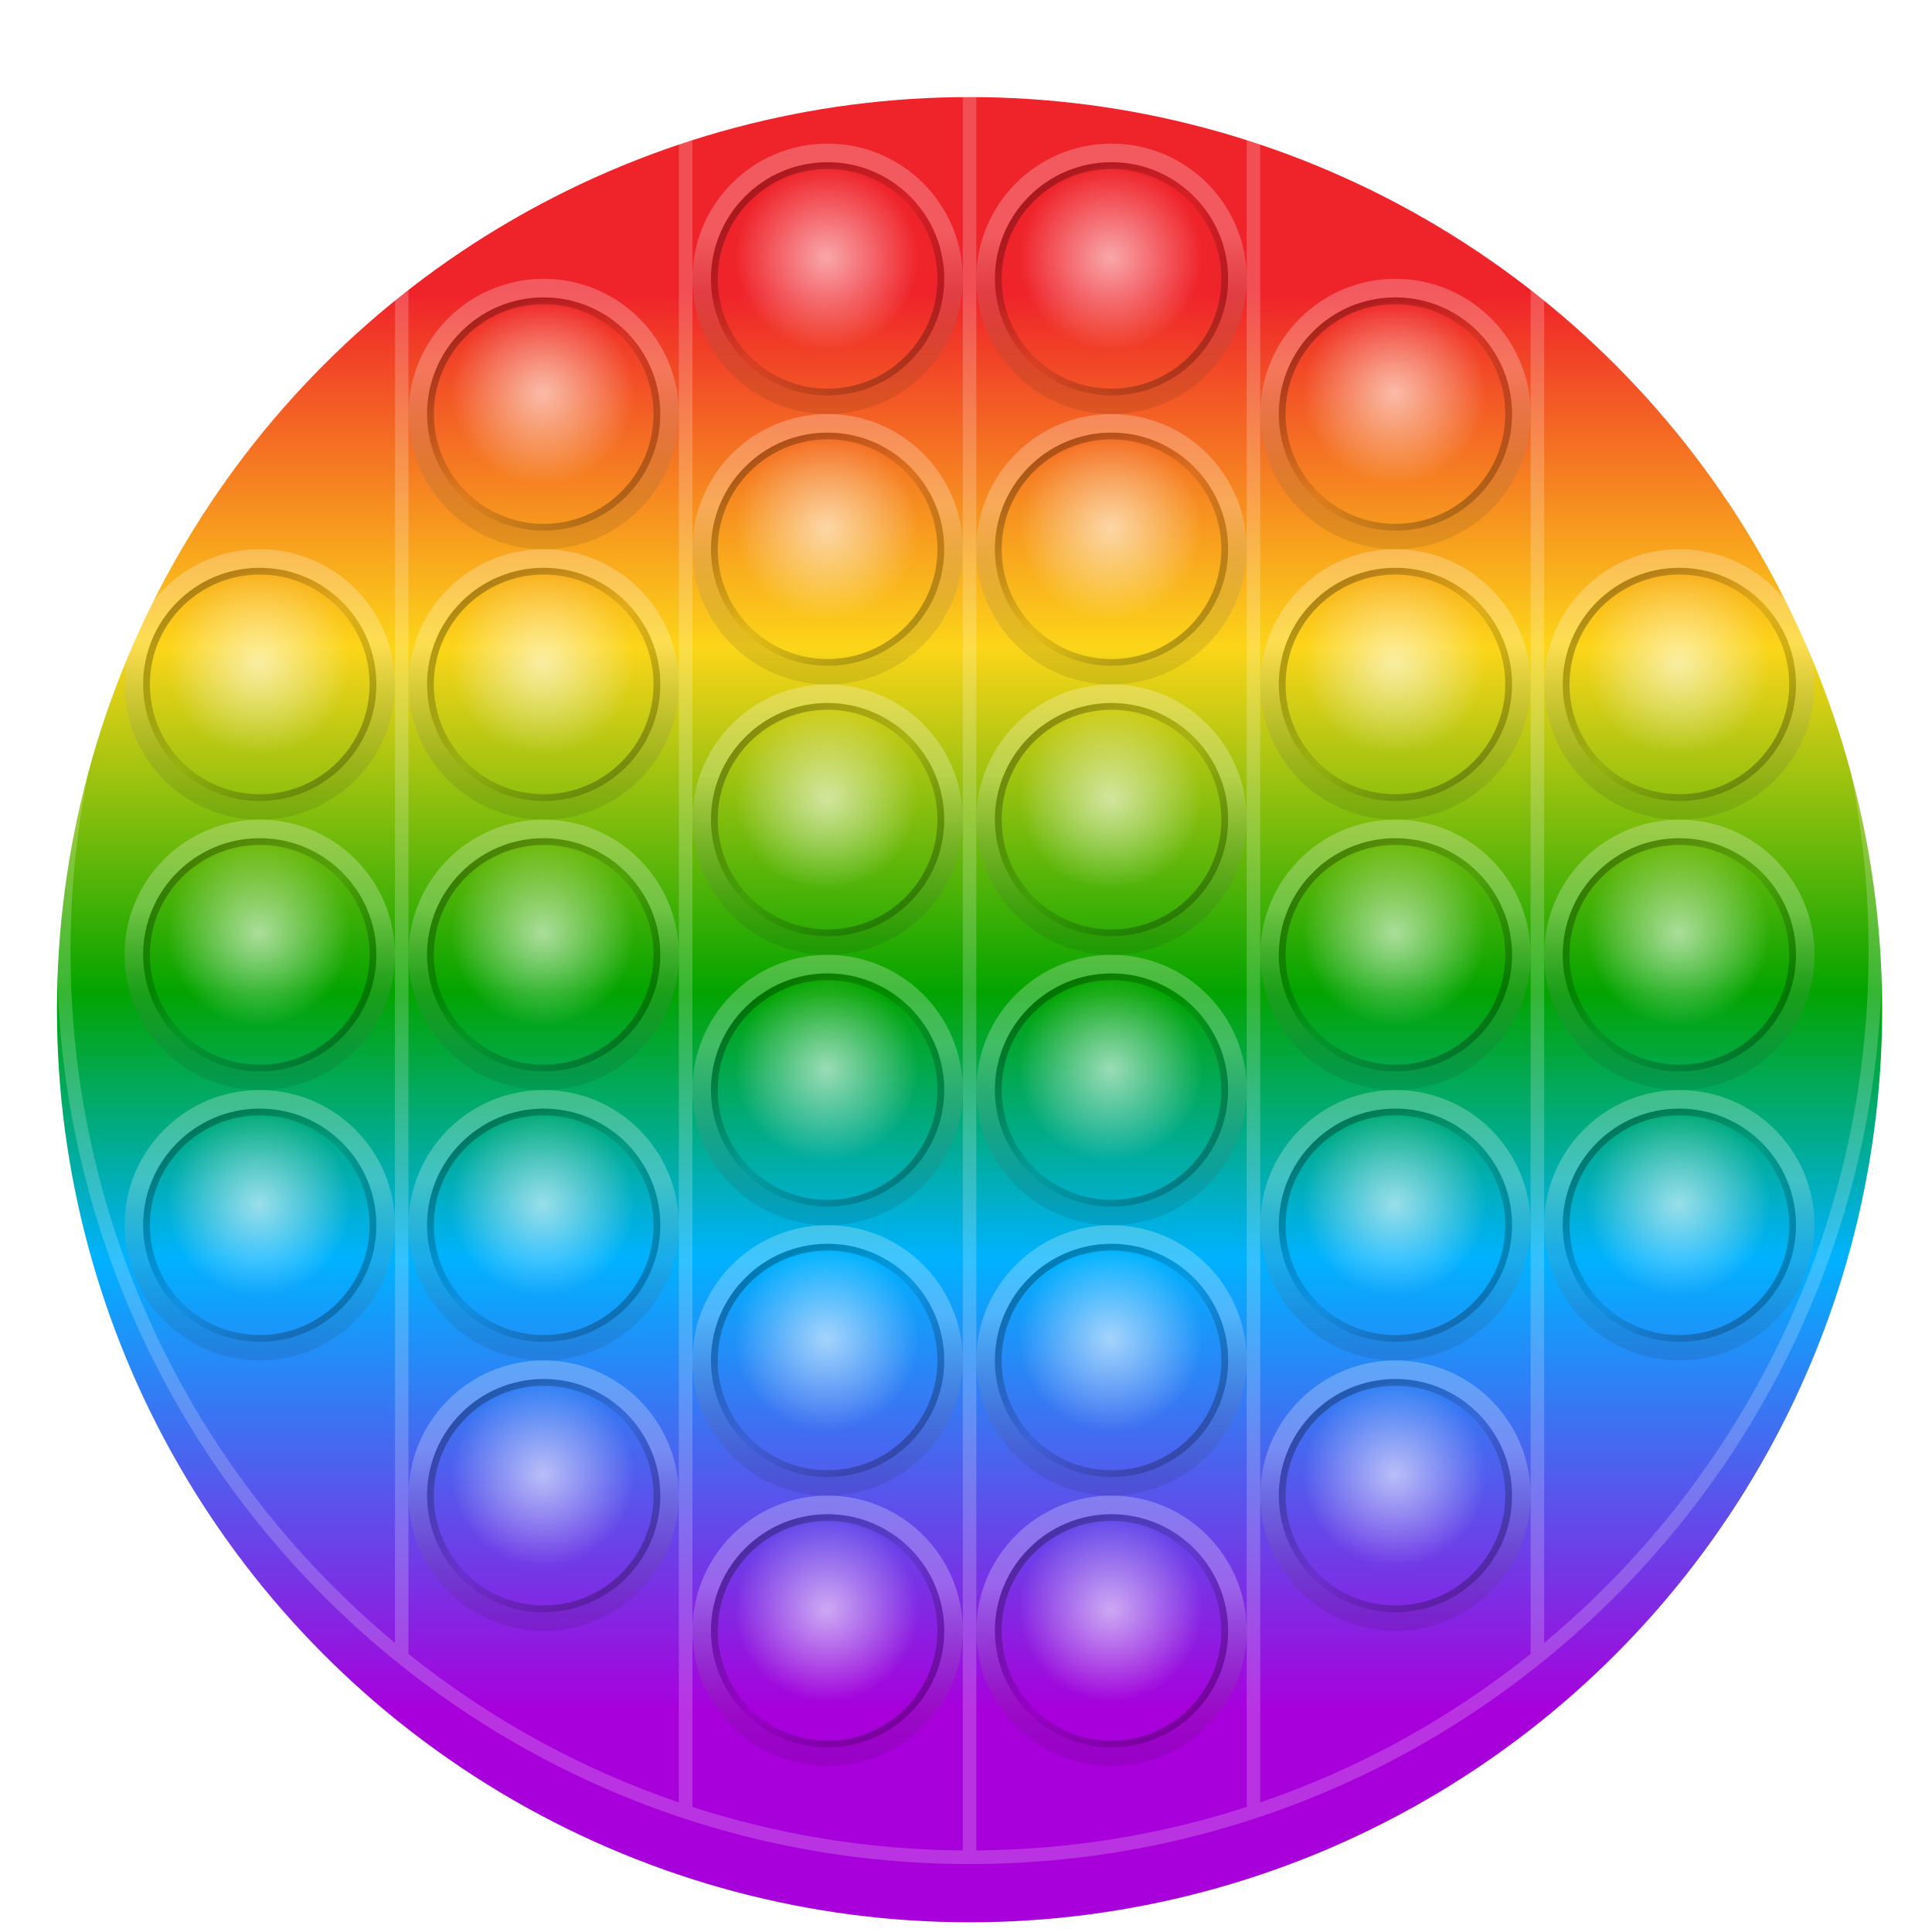 <svg width="199" height="199" viewBox="0 0 199 199" fill="none" xmlns="http://www.w3.org/2000/svg">
<g filter="url(#filter0_ddd)">
<circle cx="99.866" cy="98" r="94" fill="url(#paint0_linear)"/>
</g>
<path fill-rule="evenodd" clip-rule="evenodd" d="M193.866 98C193.866 149.915 151.781 192 99.866 192C47.951 192 5.866 149.915 5.866 98C5.866 46.085 47.951 4 99.866 4C151.781 4 193.866 46.085 193.866 98ZM99.17 190.6V5.4C89.457 5.472 80.1 7.039 71.318 9.882V186.118C80.1 188.961 89.457 190.528 99.17 190.6ZM100.562 190.6C110.275 190.528 119.632 188.961 128.414 186.118V9.882C119.632 7.039 110.275 5.472 100.562 5.4V190.6ZM129.807 10.345V185.655C140.01 182.171 149.41 176.955 157.659 170.359V25.641C149.41 19.045 140.01 13.829 129.807 10.345ZM159.051 26.777C179.47 43.763 192.468 69.364 192.468 98C192.468 126.636 179.47 152.237 159.051 169.223V26.777ZM42.073 170.359C50.322 176.955 59.722 182.171 69.925 185.655V10.345C59.722 13.829 50.322 19.045 42.073 25.641V170.359ZM40.681 26.777V169.223C20.262 152.237 7.264 126.636 7.264 98C7.264 69.364 20.262 43.763 40.681 26.777Z" fill="white" fill-opacity="0.2"/>
<g opacity="0.25" filter="url(#filter1_di)">
<path fill-rule="evenodd" clip-rule="evenodd" d="M26.755 84.423C34.446 84.423 40.681 78.188 40.681 70.497C40.681 62.806 34.446 56.571 26.755 56.571C19.064 56.571 12.829 62.806 12.829 70.497C12.829 78.188 19.064 84.423 26.755 84.423ZM26.755 82.508C33.388 82.508 38.766 77.13 38.766 70.497C38.766 63.863 33.388 58.486 26.755 58.486C20.121 58.486 14.744 63.863 14.744 70.497C14.744 77.13 20.121 82.508 26.755 82.508Z" fill="url(#paint1_linear)"/>
</g>
<path opacity="0.3" fill-rule="evenodd" clip-rule="evenodd" d="M26.755 82.508C33.388 82.508 38.766 77.13 38.766 70.497C38.766 63.863 33.388 58.486 26.755 58.486C20.121 58.486 14.744 63.863 14.744 70.497C14.744 77.13 20.121 82.508 26.755 82.508ZM26.755 81.811C33.004 81.811 38.069 76.746 38.069 70.497C38.069 64.248 33.004 59.182 26.755 59.182C20.506 59.182 15.44 64.248 15.44 70.497C15.44 76.746 20.506 81.811 26.755 81.811Z" fill="url(#paint2_linear)"/>
<ellipse opacity="0.6" cx="26.668" cy="68.321" rx="9.487" ry="9.487" fill="url(#paint3_radial)"/>
<g opacity="0.25" filter="url(#filter2_di)">
<path fill-rule="evenodd" clip-rule="evenodd" d="M26.755 112.274C34.446 112.274 40.681 106.039 40.681 98.348C40.681 90.657 34.446 84.422 26.755 84.422C19.064 84.422 12.829 90.657 12.829 98.348C12.829 106.039 19.064 112.274 26.755 112.274ZM26.755 110.359C33.388 110.359 38.766 104.982 38.766 98.348C38.766 91.715 33.388 86.337 26.755 86.337C20.121 86.337 14.744 91.715 14.744 98.348C14.744 104.982 20.121 110.359 26.755 110.359Z" fill="url(#paint4_linear)"/>
</g>
<path opacity="0.3" fill-rule="evenodd" clip-rule="evenodd" d="M26.755 110.359C33.388 110.359 38.766 104.982 38.766 98.348C38.766 91.715 33.388 86.337 26.755 86.337C20.121 86.337 14.744 91.715 14.744 98.348C14.744 104.982 20.121 110.359 26.755 110.359ZM26.755 109.663C33.004 109.663 38.069 104.597 38.069 98.348C38.069 92.099 33.004 87.034 26.755 87.034C20.506 87.034 15.44 92.099 15.44 98.348C15.44 104.597 20.506 109.663 26.755 109.663Z" fill="url(#paint5_linear)"/>
<ellipse opacity="0.6" cx="26.668" cy="96.172" rx="9.487" ry="9.487" fill="url(#paint6_radial)"/>
<g opacity="0.25" filter="url(#filter3_di)">
<path fill-rule="evenodd" clip-rule="evenodd" d="M26.755 140.126C34.446 140.126 40.681 133.891 40.681 126.2C40.681 118.509 34.446 112.274 26.755 112.274C19.064 112.274 12.829 118.509 12.829 126.2C12.829 133.891 19.064 140.126 26.755 140.126ZM26.755 138.211C33.388 138.211 38.766 132.834 38.766 126.2C38.766 119.567 33.388 114.189 26.755 114.189C20.121 114.189 14.744 119.567 14.744 126.2C14.744 132.834 20.121 138.211 26.755 138.211Z" fill="url(#paint7_linear)"/>
</g>
<path opacity="0.3" fill-rule="evenodd" clip-rule="evenodd" d="M26.755 138.211C33.388 138.211 38.766 132.834 38.766 126.2C38.766 119.567 33.388 114.189 26.755 114.189C20.121 114.189 14.744 119.567 14.744 126.2C14.744 132.834 20.121 138.211 26.755 138.211ZM26.755 137.515C33.004 137.515 38.069 132.449 38.069 126.2C38.069 119.951 33.004 114.885 26.755 114.885C20.506 114.885 15.44 119.951 15.44 126.2C15.44 132.449 20.506 137.515 26.755 137.515Z" fill="url(#paint8_linear)"/>
<ellipse opacity="0.6" cx="26.668" cy="124.024" rx="9.487" ry="9.487" fill="url(#paint9_radial)"/>
<g opacity="0.25" filter="url(#filter4_di)">
<path fill-rule="evenodd" clip-rule="evenodd" d="M172.977 84.423C180.668 84.423 186.903 78.188 186.903 70.497C186.903 62.806 180.668 56.571 172.977 56.571C165.286 56.571 159.051 62.806 159.051 70.497C159.051 78.188 165.286 84.423 172.977 84.423ZM172.977 82.508C179.61 82.508 184.988 77.13 184.988 70.497C184.988 63.863 179.61 58.486 172.977 58.486C166.343 58.486 160.966 63.863 160.966 70.497C160.966 77.13 166.343 82.508 172.977 82.508Z" fill="url(#paint10_linear)"/>
</g>
<path opacity="0.3" fill-rule="evenodd" clip-rule="evenodd" d="M172.977 82.508C179.61 82.508 184.988 77.13 184.988 70.497C184.988 63.863 179.61 58.486 172.977 58.486C166.343 58.486 160.966 63.863 160.966 70.497C160.966 77.13 166.343 82.508 172.977 82.508ZM172.977 81.811C179.226 81.811 184.292 76.746 184.292 70.497C184.292 64.248 179.226 59.182 172.977 59.182C166.728 59.182 161.662 64.248 161.662 70.497C161.662 76.746 166.728 81.811 172.977 81.811Z" fill="url(#paint11_linear)"/>
<ellipse opacity="0.6" cx="172.89" cy="68.321" rx="9.487" ry="9.487" fill="url(#paint12_radial)"/>
<g opacity="0.25" filter="url(#filter5_di)">
<path fill-rule="evenodd" clip-rule="evenodd" d="M172.977 112.274C180.668 112.274 186.903 106.039 186.903 98.348C186.903 90.657 180.668 84.422 172.977 84.422C165.286 84.422 159.051 90.657 159.051 98.348C159.051 106.039 165.286 112.274 172.977 112.274ZM172.977 110.359C179.611 110.359 184.988 104.982 184.988 98.348C184.988 91.715 179.611 86.337 172.977 86.337C166.343 86.337 160.966 91.715 160.966 98.348C160.966 104.982 166.343 110.359 172.977 110.359Z" fill="url(#paint13_linear)"/>
</g>
<path opacity="0.3" fill-rule="evenodd" clip-rule="evenodd" d="M172.977 110.359C179.611 110.359 184.988 104.982 184.988 98.348C184.988 91.715 179.611 86.337 172.977 86.337C166.343 86.337 160.966 91.715 160.966 98.348C160.966 104.982 166.343 110.359 172.977 110.359ZM172.977 109.663C179.226 109.663 184.292 104.597 184.292 98.348C184.292 92.099 179.226 87.034 172.977 87.034C166.728 87.034 161.662 92.099 161.662 98.348C161.662 104.597 166.728 109.663 172.977 109.663Z" fill="url(#paint14_linear)"/>
<ellipse opacity="0.6" cx="172.89" cy="96.172" rx="9.487" ry="9.487" fill="url(#paint15_radial)"/>
<g opacity="0.25" filter="url(#filter6_di)">
<path fill-rule="evenodd" clip-rule="evenodd" d="M172.977 140.126C180.668 140.126 186.903 133.891 186.903 126.2C186.903 118.509 180.668 112.274 172.977 112.274C165.286 112.274 159.051 118.509 159.051 126.2C159.051 133.891 165.286 140.126 172.977 140.126ZM172.977 138.211C179.611 138.211 184.988 132.834 184.988 126.2C184.988 119.567 179.611 114.189 172.977 114.189C166.343 114.189 160.966 119.567 160.966 126.2C160.966 132.834 166.343 138.211 172.977 138.211Z" fill="url(#paint16_linear)"/>
</g>
<path opacity="0.3" fill-rule="evenodd" clip-rule="evenodd" d="M172.977 138.211C179.611 138.211 184.988 132.834 184.988 126.2C184.988 119.567 179.611 114.189 172.977 114.189C166.343 114.189 160.966 119.567 160.966 126.2C160.966 132.834 166.343 138.211 172.977 138.211ZM172.977 137.515C179.226 137.515 184.292 132.449 184.292 126.2C184.292 119.951 179.226 114.885 172.977 114.885C166.728 114.885 161.662 119.951 161.662 126.2C161.662 132.449 166.728 137.515 172.977 137.515Z" fill="url(#paint17_linear)"/>
<ellipse opacity="0.6" cx="172.89" cy="124.024" rx="9.487" ry="9.487" fill="url(#paint18_radial)"/>
<g opacity="0.25" filter="url(#filter7_di)">
<path fill-rule="evenodd" clip-rule="evenodd" d="M55.999 84.423C63.69 84.423 69.925 78.188 69.925 70.497C69.925 62.806 63.69 56.571 55.999 56.571C48.308 56.571 42.073 62.806 42.073 70.497C42.073 78.188 48.308 84.423 55.999 84.423ZM55.999 82.508C62.633 82.508 68.01 77.13 68.01 70.497C68.01 63.863 62.633 58.486 55.999 58.486C49.366 58.486 43.988 63.863 43.988 70.497C43.988 77.13 49.366 82.508 55.999 82.508Z" fill="url(#paint19_linear)"/>
</g>
<path opacity="0.3" fill-rule="evenodd" clip-rule="evenodd" d="M55.999 82.508C62.633 82.508 68.01 77.13 68.01 70.497C68.01 63.863 62.633 58.486 55.999 58.486C49.366 58.486 43.988 63.863 43.988 70.497C43.988 77.13 49.366 82.508 55.999 82.508ZM55.999 81.811C62.248 81.811 67.314 76.746 67.314 70.497C67.314 64.248 62.248 59.182 55.999 59.182C49.75 59.182 44.684 64.248 44.684 70.497C44.684 76.746 49.75 81.811 55.999 81.811Z" fill="url(#paint20_linear)"/>
<ellipse opacity="0.6" cx="55.912" cy="68.321" rx="9.487" ry="9.487" fill="url(#paint21_radial)"/>
<g opacity="0.25" filter="url(#filter8_di)">
<path fill-rule="evenodd" clip-rule="evenodd" d="M55.999 56.571C63.69 56.571 69.925 50.336 69.925 42.645C69.925 34.954 63.69 28.719 55.999 28.719C48.308 28.719 42.073 34.954 42.073 42.645C42.073 50.336 48.308 56.571 55.999 56.571ZM55.999 54.656C62.633 54.656 68.01 49.278 68.01 42.645C68.01 36.011 62.633 30.634 55.999 30.634C49.366 30.634 43.988 36.011 43.988 42.645C43.988 49.278 49.366 54.656 55.999 54.656Z" fill="url(#paint22_linear)"/>
</g>
<path opacity="0.3" fill-rule="evenodd" clip-rule="evenodd" d="M55.999 54.656C62.633 54.656 68.01 49.278 68.01 42.645C68.01 36.011 62.633 30.634 55.999 30.634C49.366 30.634 43.988 36.011 43.988 42.645C43.988 49.278 49.366 54.656 55.999 54.656ZM55.999 53.959C62.248 53.959 67.314 48.894 67.314 42.645C67.314 36.396 62.248 31.33 55.999 31.33C49.75 31.33 44.684 36.396 44.684 42.645C44.684 48.894 49.75 53.959 55.999 53.959Z" fill="url(#paint23_linear)"/>
<ellipse opacity="0.6" cx="55.912" cy="40.469" rx="9.487" ry="9.487" fill="url(#paint24_radial)"/>
<g opacity="0.25" filter="url(#filter9_di)">
<path fill-rule="evenodd" clip-rule="evenodd" d="M55.999 112.274C63.69 112.274 69.925 106.039 69.925 98.348C69.925 90.657 63.69 84.422 55.999 84.422C48.308 84.422 42.073 90.657 42.073 98.348C42.073 106.039 48.308 112.274 55.999 112.274ZM55.999 110.36C62.633 110.36 68.01 104.982 68.01 98.348C68.01 91.715 62.633 86.337 55.999 86.337C49.366 86.337 43.988 91.715 43.988 98.348C43.988 104.982 49.366 110.36 55.999 110.36Z" fill="url(#paint25_linear)"/>
</g>
<path opacity="0.3" fill-rule="evenodd" clip-rule="evenodd" d="M55.999 110.36C62.633 110.36 68.01 104.982 68.01 98.348C68.01 91.715 62.633 86.337 55.999 86.337C49.366 86.337 43.988 91.715 43.988 98.348C43.988 104.982 49.366 110.36 55.999 110.36ZM55.999 109.663C62.248 109.663 67.314 104.597 67.314 98.348C67.314 92.099 62.248 87.034 55.999 87.034C49.75 87.034 44.684 92.099 44.684 98.348C44.684 104.597 49.75 109.663 55.999 109.663Z" fill="url(#paint26_linear)"/>
<ellipse opacity="0.6" cx="55.912" cy="96.172" rx="9.487" ry="9.487" fill="url(#paint27_radial)"/>
<g opacity="0.25" filter="url(#filter10_di)">
<path fill-rule="evenodd" clip-rule="evenodd" d="M55.999 140.126C63.69 140.126 69.925 133.891 69.925 126.2C69.925 118.509 63.69 112.274 55.999 112.274C48.308 112.274 42.073 118.509 42.073 126.2C42.073 133.891 48.308 140.126 55.999 140.126ZM55.999 138.211C62.633 138.211 68.01 132.834 68.01 126.2C68.01 119.567 62.633 114.189 55.999 114.189C49.366 114.189 43.988 119.567 43.988 126.2C43.988 132.834 49.366 138.211 55.999 138.211Z" fill="url(#paint28_linear)"/>
</g>
<path opacity="0.3" fill-rule="evenodd" clip-rule="evenodd" d="M55.999 138.211C62.633 138.211 68.01 132.834 68.01 126.2C68.01 119.567 62.633 114.189 55.999 114.189C49.366 114.189 43.988 119.567 43.988 126.2C43.988 132.834 49.366 138.211 55.999 138.211ZM55.999 137.515C62.248 137.515 67.314 132.449 67.314 126.2C67.314 119.951 62.248 114.885 55.999 114.885C49.75 114.885 44.684 119.951 44.684 126.2C44.684 132.449 49.75 137.515 55.999 137.515Z" fill="url(#paint29_linear)"/>
<ellipse opacity="0.6" cx="55.912" cy="124.024" rx="9.487" ry="9.487" fill="url(#paint30_radial)"/>
<g opacity="0.25" filter="url(#filter11_di)">
<path fill-rule="evenodd" clip-rule="evenodd" d="M55.999 167.978C63.69 167.978 69.925 161.743 69.925 154.052C69.925 146.361 63.69 140.126 55.999 140.126C48.308 140.126 42.073 146.361 42.073 154.052C42.073 161.743 48.308 167.978 55.999 167.978ZM55.999 166.063C62.633 166.063 68.01 160.686 68.01 154.052C68.01 147.419 62.633 142.041 55.999 142.041C49.366 142.041 43.988 147.419 43.988 154.052C43.988 160.686 49.366 166.063 55.999 166.063Z" fill="url(#paint31_linear)"/>
</g>
<path opacity="0.3" fill-rule="evenodd" clip-rule="evenodd" d="M55.999 166.063C62.633 166.063 68.01 160.686 68.01 154.052C68.01 147.419 62.633 142.041 55.999 142.041C49.366 142.041 43.988 147.419 43.988 154.052C43.988 160.686 49.366 166.063 55.999 166.063ZM55.999 165.367C62.248 165.367 67.314 160.301 67.314 154.052C67.314 147.803 62.248 142.737 55.999 142.737C49.75 142.737 44.684 147.803 44.684 154.052C44.684 160.301 49.75 165.367 55.999 165.367Z" fill="url(#paint32_linear)"/>
<ellipse opacity="0.6" cx="55.912" cy="151.876" rx="9.487" ry="9.487" fill="url(#paint33_radial)"/>
<g opacity="0.25" filter="url(#filter12_di)">
<path fill-rule="evenodd" clip-rule="evenodd" d="M143.733 84.423C151.424 84.423 157.659 78.188 157.659 70.497C157.659 62.806 151.424 56.571 143.733 56.571C136.042 56.571 129.807 62.806 129.807 70.497C129.807 78.188 136.042 84.423 143.733 84.423ZM143.733 82.508C150.366 82.508 155.744 77.13 155.744 70.497C155.744 63.863 150.366 58.486 143.733 58.486C137.099 58.486 131.722 63.863 131.722 70.497C131.722 77.13 137.099 82.508 143.733 82.508Z" fill="url(#paint34_linear)"/>
</g>
<path opacity="0.3" fill-rule="evenodd" clip-rule="evenodd" d="M143.733 82.508C150.366 82.508 155.744 77.13 155.744 70.497C155.744 63.863 150.366 58.486 143.733 58.486C137.099 58.486 131.721 63.863 131.721 70.497C131.721 77.13 137.099 82.508 143.733 82.508ZM143.733 81.811C149.982 81.811 155.047 76.746 155.047 70.497C155.047 64.248 149.982 59.182 143.733 59.182C137.484 59.182 132.418 64.248 132.418 70.497C132.418 76.746 137.484 81.811 143.733 81.811Z" fill="url(#paint35_linear)"/>
<ellipse opacity="0.6" cx="143.646" cy="68.321" rx="9.487" ry="9.487" fill="url(#paint36_radial)"/>
<g opacity="0.25" filter="url(#filter13_di)">
<path fill-rule="evenodd" clip-rule="evenodd" d="M143.733 56.571C151.424 56.571 157.659 50.336 157.659 42.645C157.659 34.954 151.424 28.719 143.733 28.719C136.042 28.719 129.807 34.954 129.807 42.645C129.807 50.336 136.042 56.571 143.733 56.571ZM143.733 54.656C150.366 54.656 155.744 49.278 155.744 42.645C155.744 36.011 150.366 30.634 143.733 30.634C137.099 30.634 131.722 36.011 131.722 42.645C131.722 49.278 137.099 54.656 143.733 54.656Z" fill="url(#paint37_linear)"/>
</g>
<path opacity="0.3" fill-rule="evenodd" clip-rule="evenodd" d="M143.733 54.656C150.366 54.656 155.744 49.278 155.744 42.645C155.744 36.011 150.366 30.634 143.733 30.634C137.099 30.634 131.721 36.011 131.721 42.645C131.721 49.278 137.099 54.656 143.733 54.656ZM143.733 53.959C149.982 53.959 155.047 48.894 155.047 42.645C155.047 36.396 149.982 31.33 143.733 31.33C137.484 31.33 132.418 36.396 132.418 42.645C132.418 48.894 137.484 53.959 143.733 53.959Z" fill="url(#paint38_linear)"/>
<ellipse opacity="0.6" cx="143.646" cy="40.469" rx="9.487" ry="9.487" fill="url(#paint39_radial)"/>
<g opacity="0.25" filter="url(#filter14_di)">
<path fill-rule="evenodd" clip-rule="evenodd" d="M143.733 112.274C151.424 112.274 157.659 106.039 157.659 98.348C157.659 90.657 151.424 84.422 143.733 84.422C136.042 84.422 129.807 90.657 129.807 98.348C129.807 106.039 136.042 112.274 143.733 112.274ZM143.733 110.36C150.366 110.36 155.744 104.982 155.744 98.348C155.744 91.715 150.366 86.337 143.733 86.337C137.099 86.337 131.722 91.715 131.722 98.348C131.722 104.982 137.099 110.36 143.733 110.36Z" fill="url(#paint40_linear)"/>
</g>
<path opacity="0.3" fill-rule="evenodd" clip-rule="evenodd" d="M143.733 110.36C150.366 110.36 155.744 104.982 155.744 98.348C155.744 91.715 150.366 86.337 143.733 86.337C137.099 86.337 131.721 91.715 131.721 98.348C131.721 104.982 137.099 110.36 143.733 110.36ZM143.733 109.663C149.982 109.663 155.047 104.597 155.047 98.348C155.047 92.099 149.982 87.034 143.733 87.034C137.484 87.034 132.418 92.099 132.418 98.348C132.418 104.597 137.484 109.663 143.733 109.663Z" fill="url(#paint41_linear)"/>
<ellipse opacity="0.6" cx="143.646" cy="96.172" rx="9.487" ry="9.487" fill="url(#paint42_radial)"/>
<g opacity="0.25" filter="url(#filter15_di)">
<path fill-rule="evenodd" clip-rule="evenodd" d="M143.733 140.126C151.424 140.126 157.659 133.891 157.659 126.2C157.659 118.509 151.424 112.274 143.733 112.274C136.042 112.274 129.807 118.509 129.807 126.2C129.807 133.891 136.042 140.126 143.733 140.126ZM143.733 138.211C150.366 138.211 155.744 132.834 155.744 126.2C155.744 119.567 150.366 114.189 143.733 114.189C137.099 114.189 131.722 119.567 131.722 126.2C131.722 132.834 137.099 138.211 143.733 138.211Z" fill="url(#paint43_linear)"/>
</g>
<path opacity="0.3" fill-rule="evenodd" clip-rule="evenodd" d="M143.733 138.211C150.366 138.211 155.744 132.834 155.744 126.2C155.744 119.567 150.366 114.189 143.733 114.189C137.099 114.189 131.721 119.567 131.721 126.2C131.721 132.834 137.099 138.211 143.733 138.211ZM143.733 137.515C149.982 137.515 155.047 132.449 155.047 126.2C155.047 119.951 149.982 114.885 143.733 114.885C137.484 114.885 132.418 119.951 132.418 126.2C132.418 132.449 137.484 137.515 143.733 137.515Z" fill="url(#paint44_linear)"/>
<ellipse opacity="0.6" cx="143.646" cy="124.024" rx="9.487" ry="9.487" fill="url(#paint45_radial)"/>
<g opacity="0.25" filter="url(#filter16_di)">
<path fill-rule="evenodd" clip-rule="evenodd" d="M143.733 167.978C151.424 167.978 157.659 161.743 157.659 154.052C157.659 146.361 151.424 140.126 143.733 140.126C136.042 140.126 129.807 146.361 129.807 154.052C129.807 161.743 136.042 167.978 143.733 167.978ZM143.733 166.063C150.366 166.063 155.744 160.686 155.744 154.052C155.744 147.419 150.366 142.041 143.733 142.041C137.099 142.041 131.722 147.419 131.722 154.052C131.722 160.686 137.099 166.063 143.733 166.063Z" fill="url(#paint46_linear)"/>
</g>
<path opacity="0.3" fill-rule="evenodd" clip-rule="evenodd" d="M143.733 166.063C150.366 166.063 155.744 160.686 155.744 154.052C155.744 147.419 150.366 142.041 143.733 142.041C137.099 142.041 131.721 147.419 131.721 154.052C131.721 160.686 137.099 166.063 143.733 166.063ZM143.733 165.367C149.982 165.367 155.047 160.301 155.047 154.052C155.047 147.803 149.982 142.737 143.733 142.737C137.484 142.737 132.418 147.803 132.418 154.052C132.418 160.301 137.484 165.367 143.733 165.367Z" fill="url(#paint47_linear)"/>
<ellipse opacity="0.6" cx="143.646" cy="151.876" rx="9.487" ry="9.487" fill="url(#paint48_radial)"/>
<g opacity="0.25" filter="url(#filter17_di)">
<path fill-rule="evenodd" clip-rule="evenodd" d="M85.244 98.348C92.935 98.348 99.169 92.114 99.169 84.422C99.169 76.731 92.935 70.496 85.244 70.496C77.552 70.496 71.318 76.731 71.318 84.422C71.318 92.114 77.552 98.348 85.244 98.348ZM85.244 96.433C91.877 96.433 97.255 91.056 97.255 84.422C97.255 77.789 91.877 72.411 85.244 72.411C78.61 72.411 73.232 77.789 73.232 84.422C73.232 91.056 78.61 96.433 85.244 96.433Z" fill="url(#paint49_linear)"/>
</g>
<path opacity="0.3" fill-rule="evenodd" clip-rule="evenodd" d="M85.243 96.433C91.877 96.433 97.255 91.056 97.255 84.422C97.255 77.789 91.877 72.411 85.243 72.411C78.61 72.411 73.232 77.789 73.232 84.422C73.232 91.056 78.61 96.433 85.243 96.433ZM85.243 95.737C91.493 95.737 96.558 90.671 96.558 84.422C96.558 78.173 91.493 73.108 85.243 73.108C78.995 73.108 73.929 78.173 73.929 84.422C73.929 90.671 78.995 95.737 85.243 95.737Z" fill="url(#paint50_linear)"/>
<ellipse opacity="0.6" cx="85.156" cy="82.246" rx="9.487" ry="9.487" fill="url(#paint51_radial)"/>
<g opacity="0.25" filter="url(#filter18_di)">
<path fill-rule="evenodd" clip-rule="evenodd" d="M85.244 70.496C92.935 70.496 99.169 64.261 99.169 56.571C99.169 48.879 92.935 42.645 85.244 42.645C77.552 42.645 71.318 48.879 71.318 56.571C71.318 64.261 77.552 70.496 85.244 70.496ZM85.244 68.582C91.877 68.582 97.255 63.204 97.255 56.571C97.255 49.937 91.877 44.559 85.244 44.559C78.61 44.559 73.232 49.937 73.232 56.571C73.232 63.204 78.61 68.582 85.244 68.582Z" fill="url(#paint52_linear)"/>
</g>
<path opacity="0.3" fill-rule="evenodd" clip-rule="evenodd" d="M85.243 68.582C91.877 68.582 97.255 63.204 97.255 56.571C97.255 49.937 91.877 44.559 85.243 44.559C78.61 44.559 73.232 49.937 73.232 56.571C73.232 63.204 78.61 68.582 85.243 68.582ZM85.243 67.885C91.493 67.885 96.558 62.819 96.558 56.571C96.558 50.322 91.493 45.256 85.243 45.256C78.995 45.256 73.929 50.322 73.929 56.571C73.929 62.819 78.995 67.885 85.243 67.885Z" fill="url(#paint53_linear)"/>
<ellipse opacity="0.6" cx="85.156" cy="54.395" rx="9.487" ry="9.487" fill="url(#paint54_radial)"/>
<g opacity="0.25" filter="url(#filter19_di)">
<path fill-rule="evenodd" clip-rule="evenodd" d="M85.244 42.645C92.935 42.645 99.169 36.41 99.169 28.719C99.169 21.027 92.935 14.793 85.244 14.793C77.552 14.793 71.318 21.027 71.318 28.719C71.318 36.41 77.552 42.645 85.244 42.645ZM85.244 40.73C91.877 40.73 97.255 35.352 97.255 28.719C97.255 22.085 91.877 16.707 85.244 16.707C78.61 16.707 73.232 22.085 73.232 28.719C73.232 35.352 78.61 40.73 85.244 40.73Z" fill="url(#paint55_linear)"/>
</g>
<path opacity="0.3" fill-rule="evenodd" clip-rule="evenodd" d="M85.243 40.73C91.877 40.73 97.255 35.352 97.255 28.719C97.255 22.085 91.877 16.707 85.243 16.707C78.61 16.707 73.232 22.085 73.232 28.719C73.232 35.352 78.61 40.73 85.243 40.73ZM85.243 40.033C91.493 40.033 96.558 34.968 96.558 28.719C96.558 22.47 91.493 17.404 85.243 17.404C78.995 17.404 73.929 22.47 73.929 28.719C73.929 34.968 78.995 40.033 85.243 40.033Z" fill="url(#paint56_linear)"/>
<ellipse opacity="0.6" cx="85.156" cy="26.543" rx="9.487" ry="9.487" fill="url(#paint57_radial)"/>
<g opacity="0.25" filter="url(#filter20_di)">
<path fill-rule="evenodd" clip-rule="evenodd" d="M85.244 126.2C92.935 126.2 99.169 119.965 99.169 112.274C99.169 104.583 92.935 98.348 85.244 98.348C77.552 98.348 71.318 104.583 71.318 112.274C71.318 119.965 77.552 126.2 85.244 126.2ZM85.244 124.285C91.877 124.285 97.255 118.908 97.255 112.274C97.255 105.641 91.877 100.263 85.244 100.263C78.61 100.263 73.232 105.641 73.232 112.274C73.232 118.908 78.61 124.285 85.244 124.285Z" fill="url(#paint58_linear)"/>
</g>
<path opacity="0.3" fill-rule="evenodd" clip-rule="evenodd" d="M85.243 124.285C91.877 124.285 97.255 118.908 97.255 112.274C97.255 105.641 91.877 100.263 85.243 100.263C78.61 100.263 73.232 105.641 73.232 112.274C73.232 118.908 78.61 124.285 85.243 124.285ZM85.243 123.589C91.493 123.589 96.558 118.523 96.558 112.274C96.558 106.025 91.493 100.96 85.243 100.96C78.995 100.96 73.929 106.025 73.929 112.274C73.929 118.523 78.995 123.589 85.243 123.589Z" fill="url(#paint59_linear)"/>
<ellipse opacity="0.6" cx="85.156" cy="110.098" rx="9.487" ry="9.487" fill="url(#paint60_radial)"/>
<g opacity="0.25" filter="url(#filter21_di)">
<path fill-rule="evenodd" clip-rule="evenodd" d="M85.244 154.052C92.935 154.052 99.169 147.817 99.169 140.126C99.169 132.435 92.935 126.2 85.244 126.2C77.552 126.2 71.318 132.435 71.318 140.126C71.318 147.817 77.552 154.052 85.244 154.052ZM85.244 152.137C91.877 152.137 97.255 146.76 97.255 140.126C97.255 133.493 91.877 128.115 85.244 128.115C78.61 128.115 73.232 133.493 73.232 140.126C73.232 146.76 78.61 152.137 85.244 152.137Z" fill="url(#paint61_linear)"/>
</g>
<path opacity="0.3" fill-rule="evenodd" clip-rule="evenodd" d="M85.243 152.137C91.877 152.137 97.255 146.76 97.255 140.126C97.255 133.493 91.877 128.115 85.243 128.115C78.61 128.115 73.232 133.493 73.232 140.126C73.232 146.76 78.61 152.137 85.243 152.137ZM85.243 151.441C91.493 151.441 96.558 146.375 96.558 140.126C96.558 133.877 91.493 128.811 85.243 128.811C78.995 128.811 73.929 133.877 73.929 140.126C73.929 146.375 78.995 151.441 85.243 151.441Z" fill="url(#paint62_linear)"/>
<ellipse opacity="0.6" cx="85.156" cy="137.95" rx="9.487" ry="9.487" fill="url(#paint63_radial)"/>
<g opacity="0.25" filter="url(#filter22_di)">
<path fill-rule="evenodd" clip-rule="evenodd" d="M85.244 181.904C92.935 181.904 99.169 175.669 99.169 167.978C99.169 160.287 92.935 154.052 85.244 154.052C77.552 154.052 71.318 160.287 71.318 167.978C71.318 175.669 77.552 181.904 85.244 181.904ZM85.244 179.989C91.877 179.989 97.255 174.611 97.255 167.978C97.255 161.344 91.877 155.967 85.244 155.967C78.61 155.967 73.232 161.344 73.232 167.978C73.232 174.611 78.61 179.989 85.244 179.989Z" fill="url(#paint64_linear)"/>
</g>
<path opacity="0.3" fill-rule="evenodd" clip-rule="evenodd" d="M85.243 179.989C91.877 179.989 97.255 174.611 97.255 167.978C97.255 161.344 91.877 155.967 85.243 155.967C78.61 155.967 73.232 161.344 73.232 167.978C73.232 174.611 78.61 179.989 85.243 179.989ZM85.243 179.293C91.493 179.293 96.558 174.227 96.558 167.978C96.558 161.729 91.493 156.663 85.243 156.663C78.995 156.663 73.929 161.729 73.929 167.978C73.929 174.227 78.995 179.293 85.243 179.293Z" fill="url(#paint65_linear)"/>
<ellipse opacity="0.6" cx="85.156" cy="165.802" rx="9.487" ry="9.487" fill="url(#paint66_radial)"/>
<g opacity="0.25" filter="url(#filter23_di)">
<path fill-rule="evenodd" clip-rule="evenodd" d="M114.488 98.348C122.179 98.348 128.414 92.114 128.414 84.422C128.414 76.731 122.179 70.496 114.488 70.496C106.797 70.496 100.562 76.731 100.562 84.422C100.562 92.114 106.797 98.348 114.488 98.348ZM114.488 96.433C121.122 96.433 126.499 91.056 126.499 84.422C126.499 77.789 121.122 72.411 114.488 72.411C107.855 72.411 102.477 77.789 102.477 84.422C102.477 91.056 107.855 96.433 114.488 96.433Z" fill="url(#paint67_linear)"/>
</g>
<path opacity="0.3" fill-rule="evenodd" clip-rule="evenodd" d="M114.488 96.433C121.122 96.433 126.499 91.056 126.499 84.422C126.499 77.789 121.122 72.411 114.488 72.411C107.855 72.411 102.477 77.789 102.477 84.422C102.477 91.056 107.855 96.433 114.488 96.433ZM114.488 95.737C120.737 95.737 125.803 90.671 125.803 84.422C125.803 78.173 120.737 73.108 114.488 73.108C108.239 73.108 103.173 78.173 103.173 84.422C103.173 90.671 108.239 95.737 114.488 95.737Z" fill="url(#paint68_linear)"/>
<ellipse opacity="0.6" cx="114.401" cy="82.246" rx="9.487" ry="9.487" fill="url(#paint69_radial)"/>
<g opacity="0.25" filter="url(#filter24_di)">
<path fill-rule="evenodd" clip-rule="evenodd" d="M114.488 70.496C122.179 70.496 128.414 64.261 128.414 56.571C128.414 48.879 122.179 42.645 114.488 42.645C106.797 42.645 100.562 48.879 100.562 56.571C100.562 64.261 106.797 70.496 114.488 70.496ZM114.488 68.582C121.122 68.582 126.499 63.204 126.499 56.571C126.499 49.937 121.122 44.559 114.488 44.559C107.855 44.559 102.477 49.937 102.477 56.571C102.477 63.204 107.855 68.582 114.488 68.582Z" fill="url(#paint70_linear)"/>
</g>
<path opacity="0.3" fill-rule="evenodd" clip-rule="evenodd" d="M114.488 68.582C121.122 68.582 126.499 63.204 126.499 56.571C126.499 49.937 121.122 44.559 114.488 44.559C107.855 44.559 102.477 49.937 102.477 56.571C102.477 63.204 107.855 68.582 114.488 68.582ZM114.488 67.885C120.737 67.885 125.803 62.819 125.803 56.571C125.803 50.322 120.737 45.256 114.488 45.256C108.239 45.256 103.173 50.322 103.173 56.571C103.173 62.819 108.239 67.885 114.488 67.885Z" fill="url(#paint71_linear)"/>
<ellipse opacity="0.6" cx="114.401" cy="54.395" rx="9.487" ry="9.487" fill="url(#paint72_radial)"/>
<g opacity="0.25" filter="url(#filter25_di)">
<path fill-rule="evenodd" clip-rule="evenodd" d="M114.488 42.645C122.179 42.645 128.414 36.41 128.414 28.719C128.414 21.027 122.179 14.793 114.488 14.793C106.797 14.793 100.562 21.027 100.562 28.719C100.562 36.41 106.797 42.645 114.488 42.645ZM114.488 40.73C121.122 40.73 126.499 35.352 126.499 28.719C126.499 22.085 121.122 16.707 114.488 16.707C107.855 16.707 102.477 22.085 102.477 28.719C102.477 35.352 107.855 40.73 114.488 40.73Z" fill="url(#paint73_linear)"/>
</g>
<path opacity="0.3" fill-rule="evenodd" clip-rule="evenodd" d="M114.488 40.73C121.122 40.73 126.499 35.352 126.499 28.719C126.499 22.085 121.122 16.707 114.488 16.707C107.855 16.707 102.477 22.085 102.477 28.719C102.477 35.352 107.855 40.73 114.488 40.73ZM114.488 40.033C120.737 40.033 125.803 34.968 125.803 28.719C125.803 22.47 120.737 17.404 114.488 17.404C108.239 17.404 103.173 22.47 103.173 28.719C103.173 34.968 108.239 40.033 114.488 40.033Z" fill="url(#paint74_linear)"/>
<ellipse opacity="0.6" cx="114.401" cy="26.543" rx="9.487" ry="9.487" fill="url(#paint75_radial)"/>
<g opacity="0.25" filter="url(#filter26_di)">
<path fill-rule="evenodd" clip-rule="evenodd" d="M114.488 126.2C122.179 126.2 128.414 119.965 128.414 112.274C128.414 104.583 122.179 98.348 114.488 98.348C106.797 98.348 100.562 104.583 100.562 112.274C100.562 119.965 106.797 126.2 114.488 126.2ZM114.488 124.285C121.122 124.285 126.499 118.908 126.499 112.274C126.499 105.641 121.122 100.263 114.488 100.263C107.855 100.263 102.477 105.641 102.477 112.274C102.477 118.908 107.855 124.285 114.488 124.285Z" fill="url(#paint76_linear)"/>
</g>
<path opacity="0.3" fill-rule="evenodd" clip-rule="evenodd" d="M114.488 124.285C121.122 124.285 126.499 118.908 126.499 112.274C126.499 105.641 121.122 100.263 114.488 100.263C107.855 100.263 102.477 105.641 102.477 112.274C102.477 118.908 107.855 124.285 114.488 124.285ZM114.488 123.589C120.737 123.589 125.803 118.523 125.803 112.274C125.803 106.025 120.737 100.96 114.488 100.96C108.239 100.96 103.173 106.025 103.173 112.274C103.173 118.523 108.239 123.589 114.488 123.589Z" fill="url(#paint77_linear)"/>
<ellipse opacity="0.6" cx="114.401" cy="110.098" rx="9.487" ry="9.487" fill="url(#paint78_radial)"/>
<g opacity="0.25" filter="url(#filter27_di)">
<path fill-rule="evenodd" clip-rule="evenodd" d="M114.488 154.052C122.179 154.052 128.414 147.817 128.414 140.126C128.414 132.435 122.179 126.2 114.488 126.2C106.797 126.2 100.562 132.435 100.562 140.126C100.562 147.817 106.797 154.052 114.488 154.052ZM114.488 152.137C121.122 152.137 126.499 146.76 126.499 140.126C126.499 133.493 121.122 128.115 114.488 128.115C107.855 128.115 102.477 133.493 102.477 140.126C102.477 146.76 107.855 152.137 114.488 152.137Z" fill="url(#paint79_linear)"/>
</g>
<path opacity="0.3" fill-rule="evenodd" clip-rule="evenodd" d="M114.488 152.137C121.122 152.137 126.499 146.76 126.499 140.126C126.499 133.493 121.122 128.115 114.488 128.115C107.855 128.115 102.477 133.493 102.477 140.126C102.477 146.76 107.855 152.137 114.488 152.137ZM114.488 151.441C120.737 151.441 125.803 146.375 125.803 140.126C125.803 133.877 120.737 128.811 114.488 128.811C108.239 128.811 103.173 133.877 103.173 140.126C103.173 146.375 108.239 151.441 114.488 151.441Z" fill="url(#paint80_linear)"/>
<ellipse opacity="0.6" cx="114.401" cy="137.95" rx="9.487" ry="9.487" fill="url(#paint81_radial)"/>
<g opacity="0.25" filter="url(#filter28_di)">
<path fill-rule="evenodd" clip-rule="evenodd" d="M114.488 181.904C122.179 181.904 128.414 175.669 128.414 167.978C128.414 160.287 122.179 154.052 114.488 154.052C106.797 154.052 100.562 160.287 100.562 167.978C100.562 175.669 106.797 181.904 114.488 181.904ZM114.488 179.989C121.122 179.989 126.499 174.611 126.499 167.978C126.499 161.344 121.122 155.967 114.488 155.967C107.855 155.967 102.477 161.344 102.477 167.978C102.477 174.611 107.855 179.989 114.488 179.989Z" fill="url(#paint82_linear)"/>
</g>
<path opacity="0.3" fill-rule="evenodd" clip-rule="evenodd" d="M114.488 179.989C121.122 179.989 126.499 174.611 126.499 167.978C126.499 161.344 121.122 155.967 114.488 155.967C107.855 155.967 102.477 161.344 102.477 167.978C102.477 174.611 107.855 179.989 114.488 179.989ZM114.488 179.293C120.737 179.293 125.803 174.227 125.803 167.978C125.803 161.729 120.737 156.663 114.488 156.663C108.239 156.663 103.173 161.729 103.173 167.978C103.173 174.227 108.239 179.293 114.488 179.293Z" fill="url(#paint83_linear)"/>
<ellipse opacity="0.6" cx="114.401" cy="165.802" rx="9.487" ry="9.487" fill="url(#paint84_radial)"/>
<defs>
<filter id="filter0_ddd" x="0.866" y="0" width="198" height="199" filterUnits="userSpaceOnUse" color-interpolation-filters="sRGB">
<feFlood flood-opacity="0" result="BackgroundImageFix"/>
<feColorMatrix in="SourceAlpha" type="matrix" values="0 0 0 0 0 0 0 0 0 0 0 0 0 0 0 0 0 0 127 0"/>
<feOffset dy="1"/>
<feGaussianBlur stdDeviation="2.5"/>
<feColorMatrix type="matrix" values="0 0 0 0 0 0 0 0 0 0 0 0 0 0 0 0 0 0 0.2 0"/>
<feBlend mode="normal" in2="BackgroundImageFix" result="effect1_dropShadow"/>
<feColorMatrix in="SourceAlpha" type="matrix" values="0 0 0 0 0 0 0 0 0 0 0 0 0 0 0 0 0 0 127 0"/>
<feOffset dy="3"/>
<feGaussianBlur stdDeviation="2"/>
<feColorMatrix type="matrix" values="0 0 0 0 0 0 0 0 0 0 0 0 0 0 0 0 0 0 0.12 0"/>
<feBlend mode="normal" in2="effect1_dropShadow" result="effect2_dropShadow"/>
<feColorMatrix in="SourceAlpha" type="matrix" values="0 0 0 0 0 0 0 0 0 0 0 0 0 0 0 0 0 0 127 0"/>
<feOffset dy="2"/>
<feGaussianBlur stdDeviation="2"/>
<feColorMatrix type="matrix" values="0 0 0 0 0 0 0 0 0 0 0 0 0 0 0 0 0 0 0.14 0"/>
<feBlend mode="normal" in2="effect2_dropShadow" result="effect3_dropShadow"/>
<feBlend mode="normal" in="SourceGraphic" in2="effect3_dropShadow" result="shape"/>
</filter>
<filter id="filter1_di" x="4.829" y="48.571" width="43.852" height="43.852" filterUnits="userSpaceOnUse" color-interpolation-filters="sRGB">
<feFlood flood-opacity="0" result="BackgroundImageFix"/>
<feColorMatrix in="SourceAlpha" type="matrix" values="0 0 0 0 0 0 0 0 0 0 0 0 0 0 0 0 0 0 127 0"/>
<feOffset/>
<feGaussianBlur stdDeviation="4"/>
<feColorMatrix type="matrix" values="0 0 0 0 0 0 0 0 0 0 0 0 0 0 0 0 0 0 0.25 0"/>
<feBlend mode="normal" in2="BackgroundImageFix" result="effect1_dropShadow"/>
<feBlend mode="normal" in="SourceGraphic" in2="effect1_dropShadow" result="shape"/>
<feColorMatrix in="SourceAlpha" type="matrix" values="0 0 0 0 0 0 0 0 0 0 0 0 0 0 0 0 0 0 127 0" result="hardAlpha"/>
<feOffset/>
<feGaussianBlur stdDeviation="1"/>
<feComposite in2="hardAlpha" operator="arithmetic" k2="-1" k3="1"/>
<feColorMatrix type="matrix" values="0 0 0 0 0 0 0 0 0 0 0 0 0 0 0 0 0 0 1 0"/>
<feBlend mode="normal" in2="shape" result="effect2_innerShadow"/>
</filter>
<filter id="filter2_di" x="4.829" y="76.422" width="43.852" height="43.852" filterUnits="userSpaceOnUse" color-interpolation-filters="sRGB">
<feFlood flood-opacity="0" result="BackgroundImageFix"/>
<feColorMatrix in="SourceAlpha" type="matrix" values="0 0 0 0 0 0 0 0 0 0 0 0 0 0 0 0 0 0 127 0"/>
<feOffset/>
<feGaussianBlur stdDeviation="4"/>
<feColorMatrix type="matrix" values="0 0 0 0 0 0 0 0 0 0 0 0 0 0 0 0 0 0 0.25 0"/>
<feBlend mode="normal" in2="BackgroundImageFix" result="effect1_dropShadow"/>
<feBlend mode="normal" in="SourceGraphic" in2="effect1_dropShadow" result="shape"/>
<feColorMatrix in="SourceAlpha" type="matrix" values="0 0 0 0 0 0 0 0 0 0 0 0 0 0 0 0 0 0 127 0" result="hardAlpha"/>
<feOffset/>
<feGaussianBlur stdDeviation="1"/>
<feComposite in2="hardAlpha" operator="arithmetic" k2="-1" k3="1"/>
<feColorMatrix type="matrix" values="0 0 0 0 0 0 0 0 0 0 0 0 0 0 0 0 0 0 1 0"/>
<feBlend mode="normal" in2="shape" result="effect2_innerShadow"/>
</filter>
<filter id="filter3_di" x="4.829" y="104.274" width="43.852" height="43.852" filterUnits="userSpaceOnUse" color-interpolation-filters="sRGB">
<feFlood flood-opacity="0" result="BackgroundImageFix"/>
<feColorMatrix in="SourceAlpha" type="matrix" values="0 0 0 0 0 0 0 0 0 0 0 0 0 0 0 0 0 0 127 0"/>
<feOffset/>
<feGaussianBlur stdDeviation="4"/>
<feColorMatrix type="matrix" values="0 0 0 0 0 0 0 0 0 0 0 0 0 0 0 0 0 0 0.25 0"/>
<feBlend mode="normal" in2="BackgroundImageFix" result="effect1_dropShadow"/>
<feBlend mode="normal" in="SourceGraphic" in2="effect1_dropShadow" result="shape"/>
<feColorMatrix in="SourceAlpha" type="matrix" values="0 0 0 0 0 0 0 0 0 0 0 0 0 0 0 0 0 0 127 0" result="hardAlpha"/>
<feOffset/>
<feGaussianBlur stdDeviation="1"/>
<feComposite in2="hardAlpha" operator="arithmetic" k2="-1" k3="1"/>
<feColorMatrix type="matrix" values="0 0 0 0 0 0 0 0 0 0 0 0 0 0 0 0 0 0 1 0"/>
<feBlend mode="normal" in2="shape" result="effect2_innerShadow"/>
</filter>
<filter id="filter4_di" x="151.051" y="48.571" width="43.852" height="43.852" filterUnits="userSpaceOnUse" color-interpolation-filters="sRGB">
<feFlood flood-opacity="0" result="BackgroundImageFix"/>
<feColorMatrix in="SourceAlpha" type="matrix" values="0 0 0 0 0 0 0 0 0 0 0 0 0 0 0 0 0 0 127 0"/>
<feOffset/>
<feGaussianBlur stdDeviation="4"/>
<feColorMatrix type="matrix" values="0 0 0 0 0 0 0 0 0 0 0 0 0 0 0 0 0 0 0.25 0"/>
<feBlend mode="normal" in2="BackgroundImageFix" result="effect1_dropShadow"/>
<feBlend mode="normal" in="SourceGraphic" in2="effect1_dropShadow" result="shape"/>
<feColorMatrix in="SourceAlpha" type="matrix" values="0 0 0 0 0 0 0 0 0 0 0 0 0 0 0 0 0 0 127 0" result="hardAlpha"/>
<feOffset/>
<feGaussianBlur stdDeviation="1"/>
<feComposite in2="hardAlpha" operator="arithmetic" k2="-1" k3="1"/>
<feColorMatrix type="matrix" values="0 0 0 0 0 0 0 0 0 0 0 0 0 0 0 0 0 0 1 0"/>
<feBlend mode="normal" in2="shape" result="effect2_innerShadow"/>
</filter>
<filter id="filter5_di" x="151.051" y="76.422" width="43.852" height="43.852" filterUnits="userSpaceOnUse" color-interpolation-filters="sRGB">
<feFlood flood-opacity="0" result="BackgroundImageFix"/>
<feColorMatrix in="SourceAlpha" type="matrix" values="0 0 0 0 0 0 0 0 0 0 0 0 0 0 0 0 0 0 127 0"/>
<feOffset/>
<feGaussianBlur stdDeviation="4"/>
<feColorMatrix type="matrix" values="0 0 0 0 0 0 0 0 0 0 0 0 0 0 0 0 0 0 0.25 0"/>
<feBlend mode="normal" in2="BackgroundImageFix" result="effect1_dropShadow"/>
<feBlend mode="normal" in="SourceGraphic" in2="effect1_dropShadow" result="shape"/>
<feColorMatrix in="SourceAlpha" type="matrix" values="0 0 0 0 0 0 0 0 0 0 0 0 0 0 0 0 0 0 127 0" result="hardAlpha"/>
<feOffset/>
<feGaussianBlur stdDeviation="1"/>
<feComposite in2="hardAlpha" operator="arithmetic" k2="-1" k3="1"/>
<feColorMatrix type="matrix" values="0 0 0 0 0 0 0 0 0 0 0 0 0 0 0 0 0 0 1 0"/>
<feBlend mode="normal" in2="shape" result="effect2_innerShadow"/>
</filter>
<filter id="filter6_di" x="151.051" y="104.274" width="43.852" height="43.852" filterUnits="userSpaceOnUse" color-interpolation-filters="sRGB">
<feFlood flood-opacity="0" result="BackgroundImageFix"/>
<feColorMatrix in="SourceAlpha" type="matrix" values="0 0 0 0 0 0 0 0 0 0 0 0 0 0 0 0 0 0 127 0"/>
<feOffset/>
<feGaussianBlur stdDeviation="4"/>
<feColorMatrix type="matrix" values="0 0 0 0 0 0 0 0 0 0 0 0 0 0 0 0 0 0 0.25 0"/>
<feBlend mode="normal" in2="BackgroundImageFix" result="effect1_dropShadow"/>
<feBlend mode="normal" in="SourceGraphic" in2="effect1_dropShadow" result="shape"/>
<feColorMatrix in="SourceAlpha" type="matrix" values="0 0 0 0 0 0 0 0 0 0 0 0 0 0 0 0 0 0 127 0" result="hardAlpha"/>
<feOffset/>
<feGaussianBlur stdDeviation="1"/>
<feComposite in2="hardAlpha" operator="arithmetic" k2="-1" k3="1"/>
<feColorMatrix type="matrix" values="0 0 0 0 0 0 0 0 0 0 0 0 0 0 0 0 0 0 1 0"/>
<feBlend mode="normal" in2="shape" result="effect2_innerShadow"/>
</filter>
<filter id="filter7_di" x="34.073" y="48.571" width="43.852" height="43.852" filterUnits="userSpaceOnUse" color-interpolation-filters="sRGB">
<feFlood flood-opacity="0" result="BackgroundImageFix"/>
<feColorMatrix in="SourceAlpha" type="matrix" values="0 0 0 0 0 0 0 0 0 0 0 0 0 0 0 0 0 0 127 0"/>
<feOffset/>
<feGaussianBlur stdDeviation="4"/>
<feColorMatrix type="matrix" values="0 0 0 0 0 0 0 0 0 0 0 0 0 0 0 0 0 0 0.25 0"/>
<feBlend mode="normal" in2="BackgroundImageFix" result="effect1_dropShadow"/>
<feBlend mode="normal" in="SourceGraphic" in2="effect1_dropShadow" result="shape"/>
<feColorMatrix in="SourceAlpha" type="matrix" values="0 0 0 0 0 0 0 0 0 0 0 0 0 0 0 0 0 0 127 0" result="hardAlpha"/>
<feOffset/>
<feGaussianBlur stdDeviation="1"/>
<feComposite in2="hardAlpha" operator="arithmetic" k2="-1" k3="1"/>
<feColorMatrix type="matrix" values="0 0 0 0 0 0 0 0 0 0 0 0 0 0 0 0 0 0 1 0"/>
<feBlend mode="normal" in2="shape" result="effect2_innerShadow"/>
</filter>
<filter id="filter8_di" x="34.073" y="20.719" width="43.852" height="43.852" filterUnits="userSpaceOnUse" color-interpolation-filters="sRGB">
<feFlood flood-opacity="0" result="BackgroundImageFix"/>
<feColorMatrix in="SourceAlpha" type="matrix" values="0 0 0 0 0 0 0 0 0 0 0 0 0 0 0 0 0 0 127 0"/>
<feOffset/>
<feGaussianBlur stdDeviation="4"/>
<feColorMatrix type="matrix" values="0 0 0 0 0 0 0 0 0 0 0 0 0 0 0 0 0 0 0.25 0"/>
<feBlend mode="normal" in2="BackgroundImageFix" result="effect1_dropShadow"/>
<feBlend mode="normal" in="SourceGraphic" in2="effect1_dropShadow" result="shape"/>
<feColorMatrix in="SourceAlpha" type="matrix" values="0 0 0 0 0 0 0 0 0 0 0 0 0 0 0 0 0 0 127 0" result="hardAlpha"/>
<feOffset/>
<feGaussianBlur stdDeviation="1"/>
<feComposite in2="hardAlpha" operator="arithmetic" k2="-1" k3="1"/>
<feColorMatrix type="matrix" values="0 0 0 0 0 0 0 0 0 0 0 0 0 0 0 0 0 0 1 0"/>
<feBlend mode="normal" in2="shape" result="effect2_innerShadow"/>
</filter>
<filter id="filter9_di" x="34.073" y="76.422" width="43.852" height="43.852" filterUnits="userSpaceOnUse" color-interpolation-filters="sRGB">
<feFlood flood-opacity="0" result="BackgroundImageFix"/>
<feColorMatrix in="SourceAlpha" type="matrix" values="0 0 0 0 0 0 0 0 0 0 0 0 0 0 0 0 0 0 127 0"/>
<feOffset/>
<feGaussianBlur stdDeviation="4"/>
<feColorMatrix type="matrix" values="0 0 0 0 0 0 0 0 0 0 0 0 0 0 0 0 0 0 0.25 0"/>
<feBlend mode="normal" in2="BackgroundImageFix" result="effect1_dropShadow"/>
<feBlend mode="normal" in="SourceGraphic" in2="effect1_dropShadow" result="shape"/>
<feColorMatrix in="SourceAlpha" type="matrix" values="0 0 0 0 0 0 0 0 0 0 0 0 0 0 0 0 0 0 127 0" result="hardAlpha"/>
<feOffset/>
<feGaussianBlur stdDeviation="1"/>
<feComposite in2="hardAlpha" operator="arithmetic" k2="-1" k3="1"/>
<feColorMatrix type="matrix" values="0 0 0 0 0 0 0 0 0 0 0 0 0 0 0 0 0 0 1 0"/>
<feBlend mode="normal" in2="shape" result="effect2_innerShadow"/>
</filter>
<filter id="filter10_di" x="34.073" y="104.274" width="43.852" height="43.852" filterUnits="userSpaceOnUse" color-interpolation-filters="sRGB">
<feFlood flood-opacity="0" result="BackgroundImageFix"/>
<feColorMatrix in="SourceAlpha" type="matrix" values="0 0 0 0 0 0 0 0 0 0 0 0 0 0 0 0 0 0 127 0"/>
<feOffset/>
<feGaussianBlur stdDeviation="4"/>
<feColorMatrix type="matrix" values="0 0 0 0 0 0 0 0 0 0 0 0 0 0 0 0 0 0 0.25 0"/>
<feBlend mode="normal" in2="BackgroundImageFix" result="effect1_dropShadow"/>
<feBlend mode="normal" in="SourceGraphic" in2="effect1_dropShadow" result="shape"/>
<feColorMatrix in="SourceAlpha" type="matrix" values="0 0 0 0 0 0 0 0 0 0 0 0 0 0 0 0 0 0 127 0" result="hardAlpha"/>
<feOffset/>
<feGaussianBlur stdDeviation="1"/>
<feComposite in2="hardAlpha" operator="arithmetic" k2="-1" k3="1"/>
<feColorMatrix type="matrix" values="0 0 0 0 0 0 0 0 0 0 0 0 0 0 0 0 0 0 1 0"/>
<feBlend mode="normal" in2="shape" result="effect2_innerShadow"/>
</filter>
<filter id="filter11_di" x="34.073" y="132.126" width="43.852" height="43.852" filterUnits="userSpaceOnUse" color-interpolation-filters="sRGB">
<feFlood flood-opacity="0" result="BackgroundImageFix"/>
<feColorMatrix in="SourceAlpha" type="matrix" values="0 0 0 0 0 0 0 0 0 0 0 0 0 0 0 0 0 0 127 0"/>
<feOffset/>
<feGaussianBlur stdDeviation="4"/>
<feColorMatrix type="matrix" values="0 0 0 0 0 0 0 0 0 0 0 0 0 0 0 0 0 0 0.25 0"/>
<feBlend mode="normal" in2="BackgroundImageFix" result="effect1_dropShadow"/>
<feBlend mode="normal" in="SourceGraphic" in2="effect1_dropShadow" result="shape"/>
<feColorMatrix in="SourceAlpha" type="matrix" values="0 0 0 0 0 0 0 0 0 0 0 0 0 0 0 0 0 0 127 0" result="hardAlpha"/>
<feOffset/>
<feGaussianBlur stdDeviation="1"/>
<feComposite in2="hardAlpha" operator="arithmetic" k2="-1" k3="1"/>
<feColorMatrix type="matrix" values="0 0 0 0 0 0 0 0 0 0 0 0 0 0 0 0 0 0 1 0"/>
<feBlend mode="normal" in2="shape" result="effect2_innerShadow"/>
</filter>
<filter id="filter12_di" x="121.807" y="48.571" width="43.852" height="43.852" filterUnits="userSpaceOnUse" color-interpolation-filters="sRGB">
<feFlood flood-opacity="0" result="BackgroundImageFix"/>
<feColorMatrix in="SourceAlpha" type="matrix" values="0 0 0 0 0 0 0 0 0 0 0 0 0 0 0 0 0 0 127 0"/>
<feOffset/>
<feGaussianBlur stdDeviation="4"/>
<feColorMatrix type="matrix" values="0 0 0 0 0 0 0 0 0 0 0 0 0 0 0 0 0 0 0.25 0"/>
<feBlend mode="normal" in2="BackgroundImageFix" result="effect1_dropShadow"/>
<feBlend mode="normal" in="SourceGraphic" in2="effect1_dropShadow" result="shape"/>
<feColorMatrix in="SourceAlpha" type="matrix" values="0 0 0 0 0 0 0 0 0 0 0 0 0 0 0 0 0 0 127 0" result="hardAlpha"/>
<feOffset/>
<feGaussianBlur stdDeviation="1"/>
<feComposite in2="hardAlpha" operator="arithmetic" k2="-1" k3="1"/>
<feColorMatrix type="matrix" values="0 0 0 0 0 0 0 0 0 0 0 0 0 0 0 0 0 0 1 0"/>
<feBlend mode="normal" in2="shape" result="effect2_innerShadow"/>
</filter>
<filter id="filter13_di" x="121.807" y="20.719" width="43.852" height="43.852" filterUnits="userSpaceOnUse" color-interpolation-filters="sRGB">
<feFlood flood-opacity="0" result="BackgroundImageFix"/>
<feColorMatrix in="SourceAlpha" type="matrix" values="0 0 0 0 0 0 0 0 0 0 0 0 0 0 0 0 0 0 127 0"/>
<feOffset/>
<feGaussianBlur stdDeviation="4"/>
<feColorMatrix type="matrix" values="0 0 0 0 0 0 0 0 0 0 0 0 0 0 0 0 0 0 0.25 0"/>
<feBlend mode="normal" in2="BackgroundImageFix" result="effect1_dropShadow"/>
<feBlend mode="normal" in="SourceGraphic" in2="effect1_dropShadow" result="shape"/>
<feColorMatrix in="SourceAlpha" type="matrix" values="0 0 0 0 0 0 0 0 0 0 0 0 0 0 0 0 0 0 127 0" result="hardAlpha"/>
<feOffset/>
<feGaussianBlur stdDeviation="1"/>
<feComposite in2="hardAlpha" operator="arithmetic" k2="-1" k3="1"/>
<feColorMatrix type="matrix" values="0 0 0 0 0 0 0 0 0 0 0 0 0 0 0 0 0 0 1 0"/>
<feBlend mode="normal" in2="shape" result="effect2_innerShadow"/>
</filter>
<filter id="filter14_di" x="121.807" y="76.422" width="43.852" height="43.852" filterUnits="userSpaceOnUse" color-interpolation-filters="sRGB">
<feFlood flood-opacity="0" result="BackgroundImageFix"/>
<feColorMatrix in="SourceAlpha" type="matrix" values="0 0 0 0 0 0 0 0 0 0 0 0 0 0 0 0 0 0 127 0"/>
<feOffset/>
<feGaussianBlur stdDeviation="4"/>
<feColorMatrix type="matrix" values="0 0 0 0 0 0 0 0 0 0 0 0 0 0 0 0 0 0 0.25 0"/>
<feBlend mode="normal" in2="BackgroundImageFix" result="effect1_dropShadow"/>
<feBlend mode="normal" in="SourceGraphic" in2="effect1_dropShadow" result="shape"/>
<feColorMatrix in="SourceAlpha" type="matrix" values="0 0 0 0 0 0 0 0 0 0 0 0 0 0 0 0 0 0 127 0" result="hardAlpha"/>
<feOffset/>
<feGaussianBlur stdDeviation="1"/>
<feComposite in2="hardAlpha" operator="arithmetic" k2="-1" k3="1"/>
<feColorMatrix type="matrix" values="0 0 0 0 0 0 0 0 0 0 0 0 0 0 0 0 0 0 1 0"/>
<feBlend mode="normal" in2="shape" result="effect2_innerShadow"/>
</filter>
<filter id="filter15_di" x="121.807" y="104.274" width="43.852" height="43.852" filterUnits="userSpaceOnUse" color-interpolation-filters="sRGB">
<feFlood flood-opacity="0" result="BackgroundImageFix"/>
<feColorMatrix in="SourceAlpha" type="matrix" values="0 0 0 0 0 0 0 0 0 0 0 0 0 0 0 0 0 0 127 0"/>
<feOffset/>
<feGaussianBlur stdDeviation="4"/>
<feColorMatrix type="matrix" values="0 0 0 0 0 0 0 0 0 0 0 0 0 0 0 0 0 0 0.25 0"/>
<feBlend mode="normal" in2="BackgroundImageFix" result="effect1_dropShadow"/>
<feBlend mode="normal" in="SourceGraphic" in2="effect1_dropShadow" result="shape"/>
<feColorMatrix in="SourceAlpha" type="matrix" values="0 0 0 0 0 0 0 0 0 0 0 0 0 0 0 0 0 0 127 0" result="hardAlpha"/>
<feOffset/>
<feGaussianBlur stdDeviation="1"/>
<feComposite in2="hardAlpha" operator="arithmetic" k2="-1" k3="1"/>
<feColorMatrix type="matrix" values="0 0 0 0 0 0 0 0 0 0 0 0 0 0 0 0 0 0 1 0"/>
<feBlend mode="normal" in2="shape" result="effect2_innerShadow"/>
</filter>
<filter id="filter16_di" x="121.807" y="132.126" width="43.852" height="43.852" filterUnits="userSpaceOnUse" color-interpolation-filters="sRGB">
<feFlood flood-opacity="0" result="BackgroundImageFix"/>
<feColorMatrix in="SourceAlpha" type="matrix" values="0 0 0 0 0 0 0 0 0 0 0 0 0 0 0 0 0 0 127 0"/>
<feOffset/>
<feGaussianBlur stdDeviation="4"/>
<feColorMatrix type="matrix" values="0 0 0 0 0 0 0 0 0 0 0 0 0 0 0 0 0 0 0.25 0"/>
<feBlend mode="normal" in2="BackgroundImageFix" result="effect1_dropShadow"/>
<feBlend mode="normal" in="SourceGraphic" in2="effect1_dropShadow" result="shape"/>
<feColorMatrix in="SourceAlpha" type="matrix" values="0 0 0 0 0 0 0 0 0 0 0 0 0 0 0 0 0 0 127 0" result="hardAlpha"/>
<feOffset/>
<feGaussianBlur stdDeviation="1"/>
<feComposite in2="hardAlpha" operator="arithmetic" k2="-1" k3="1"/>
<feColorMatrix type="matrix" values="0 0 0 0 0 0 0 0 0 0 0 0 0 0 0 0 0 0 1 0"/>
<feBlend mode="normal" in2="shape" result="effect2_innerShadow"/>
</filter>
<filter id="filter17_di" x="63.318" y="62.496" width="43.852" height="43.852" filterUnits="userSpaceOnUse" color-interpolation-filters="sRGB">
<feFlood flood-opacity="0" result="BackgroundImageFix"/>
<feColorMatrix in="SourceAlpha" type="matrix" values="0 0 0 0 0 0 0 0 0 0 0 0 0 0 0 0 0 0 127 0"/>
<feOffset/>
<feGaussianBlur stdDeviation="4"/>
<feColorMatrix type="matrix" values="0 0 0 0 0 0 0 0 0 0 0 0 0 0 0 0 0 0 0.25 0"/>
<feBlend mode="normal" in2="BackgroundImageFix" result="effect1_dropShadow"/>
<feBlend mode="normal" in="SourceGraphic" in2="effect1_dropShadow" result="shape"/>
<feColorMatrix in="SourceAlpha" type="matrix" values="0 0 0 0 0 0 0 0 0 0 0 0 0 0 0 0 0 0 127 0" result="hardAlpha"/>
<feOffset/>
<feGaussianBlur stdDeviation="1"/>
<feComposite in2="hardAlpha" operator="arithmetic" k2="-1" k3="1"/>
<feColorMatrix type="matrix" values="0 0 0 0 0 0 0 0 0 0 0 0 0 0 0 0 0 0 1 0"/>
<feBlend mode="normal" in2="shape" result="effect2_innerShadow"/>
</filter>
<filter id="filter18_di" x="63.318" y="34.645" width="43.852" height="43.852" filterUnits="userSpaceOnUse" color-interpolation-filters="sRGB">
<feFlood flood-opacity="0" result="BackgroundImageFix"/>
<feColorMatrix in="SourceAlpha" type="matrix" values="0 0 0 0 0 0 0 0 0 0 0 0 0 0 0 0 0 0 127 0"/>
<feOffset/>
<feGaussianBlur stdDeviation="4"/>
<feColorMatrix type="matrix" values="0 0 0 0 0 0 0 0 0 0 0 0 0 0 0 0 0 0 0.25 0"/>
<feBlend mode="normal" in2="BackgroundImageFix" result="effect1_dropShadow"/>
<feBlend mode="normal" in="SourceGraphic" in2="effect1_dropShadow" result="shape"/>
<feColorMatrix in="SourceAlpha" type="matrix" values="0 0 0 0 0 0 0 0 0 0 0 0 0 0 0 0 0 0 127 0" result="hardAlpha"/>
<feOffset/>
<feGaussianBlur stdDeviation="1"/>
<feComposite in2="hardAlpha" operator="arithmetic" k2="-1" k3="1"/>
<feColorMatrix type="matrix" values="0 0 0 0 0 0 0 0 0 0 0 0 0 0 0 0 0 0 1 0"/>
<feBlend mode="normal" in2="shape" result="effect2_innerShadow"/>
</filter>
<filter id="filter19_di" x="63.318" y="6.793" width="43.852" height="43.852" filterUnits="userSpaceOnUse" color-interpolation-filters="sRGB">
<feFlood flood-opacity="0" result="BackgroundImageFix"/>
<feColorMatrix in="SourceAlpha" type="matrix" values="0 0 0 0 0 0 0 0 0 0 0 0 0 0 0 0 0 0 127 0"/>
<feOffset/>
<feGaussianBlur stdDeviation="4"/>
<feColorMatrix type="matrix" values="0 0 0 0 0 0 0 0 0 0 0 0 0 0 0 0 0 0 0.25 0"/>
<feBlend mode="normal" in2="BackgroundImageFix" result="effect1_dropShadow"/>
<feBlend mode="normal" in="SourceGraphic" in2="effect1_dropShadow" result="shape"/>
<feColorMatrix in="SourceAlpha" type="matrix" values="0 0 0 0 0 0 0 0 0 0 0 0 0 0 0 0 0 0 127 0" result="hardAlpha"/>
<feOffset/>
<feGaussianBlur stdDeviation="1"/>
<feComposite in2="hardAlpha" operator="arithmetic" k2="-1" k3="1"/>
<feColorMatrix type="matrix" values="0 0 0 0 0 0 0 0 0 0 0 0 0 0 0 0 0 0 1 0"/>
<feBlend mode="normal" in2="shape" result="effect2_innerShadow"/>
</filter>
<filter id="filter20_di" x="63.318" y="90.348" width="43.852" height="43.852" filterUnits="userSpaceOnUse" color-interpolation-filters="sRGB">
<feFlood flood-opacity="0" result="BackgroundImageFix"/>
<feColorMatrix in="SourceAlpha" type="matrix" values="0 0 0 0 0 0 0 0 0 0 0 0 0 0 0 0 0 0 127 0"/>
<feOffset/>
<feGaussianBlur stdDeviation="4"/>
<feColorMatrix type="matrix" values="0 0 0 0 0 0 0 0 0 0 0 0 0 0 0 0 0 0 0.25 0"/>
<feBlend mode="normal" in2="BackgroundImageFix" result="effect1_dropShadow"/>
<feBlend mode="normal" in="SourceGraphic" in2="effect1_dropShadow" result="shape"/>
<feColorMatrix in="SourceAlpha" type="matrix" values="0 0 0 0 0 0 0 0 0 0 0 0 0 0 0 0 0 0 127 0" result="hardAlpha"/>
<feOffset/>
<feGaussianBlur stdDeviation="1"/>
<feComposite in2="hardAlpha" operator="arithmetic" k2="-1" k3="1"/>
<feColorMatrix type="matrix" values="0 0 0 0 0 0 0 0 0 0 0 0 0 0 0 0 0 0 1 0"/>
<feBlend mode="normal" in2="shape" result="effect2_innerShadow"/>
</filter>
<filter id="filter21_di" x="63.318" y="118.2" width="43.852" height="43.852" filterUnits="userSpaceOnUse" color-interpolation-filters="sRGB">
<feFlood flood-opacity="0" result="BackgroundImageFix"/>
<feColorMatrix in="SourceAlpha" type="matrix" values="0 0 0 0 0 0 0 0 0 0 0 0 0 0 0 0 0 0 127 0"/>
<feOffset/>
<feGaussianBlur stdDeviation="4"/>
<feColorMatrix type="matrix" values="0 0 0 0 0 0 0 0 0 0 0 0 0 0 0 0 0 0 0.25 0"/>
<feBlend mode="normal" in2="BackgroundImageFix" result="effect1_dropShadow"/>
<feBlend mode="normal" in="SourceGraphic" in2="effect1_dropShadow" result="shape"/>
<feColorMatrix in="SourceAlpha" type="matrix" values="0 0 0 0 0 0 0 0 0 0 0 0 0 0 0 0 0 0 127 0" result="hardAlpha"/>
<feOffset/>
<feGaussianBlur stdDeviation="1"/>
<feComposite in2="hardAlpha" operator="arithmetic" k2="-1" k3="1"/>
<feColorMatrix type="matrix" values="0 0 0 0 0 0 0 0 0 0 0 0 0 0 0 0 0 0 1 0"/>
<feBlend mode="normal" in2="shape" result="effect2_innerShadow"/>
</filter>
<filter id="filter22_di" x="63.318" y="146.052" width="43.852" height="43.852" filterUnits="userSpaceOnUse" color-interpolation-filters="sRGB">
<feFlood flood-opacity="0" result="BackgroundImageFix"/>
<feColorMatrix in="SourceAlpha" type="matrix" values="0 0 0 0 0 0 0 0 0 0 0 0 0 0 0 0 0 0 127 0"/>
<feOffset/>
<feGaussianBlur stdDeviation="4"/>
<feColorMatrix type="matrix" values="0 0 0 0 0 0 0 0 0 0 0 0 0 0 0 0 0 0 0.25 0"/>
<feBlend mode="normal" in2="BackgroundImageFix" result="effect1_dropShadow"/>
<feBlend mode="normal" in="SourceGraphic" in2="effect1_dropShadow" result="shape"/>
<feColorMatrix in="SourceAlpha" type="matrix" values="0 0 0 0 0 0 0 0 0 0 0 0 0 0 0 0 0 0 127 0" result="hardAlpha"/>
<feOffset/>
<feGaussianBlur stdDeviation="1"/>
<feComposite in2="hardAlpha" operator="arithmetic" k2="-1" k3="1"/>
<feColorMatrix type="matrix" values="0 0 0 0 0 0 0 0 0 0 0 0 0 0 0 0 0 0 1 0"/>
<feBlend mode="normal" in2="shape" result="effect2_innerShadow"/>
</filter>
<filter id="filter23_di" x="92.562" y="62.496" width="43.852" height="43.852" filterUnits="userSpaceOnUse" color-interpolation-filters="sRGB">
<feFlood flood-opacity="0" result="BackgroundImageFix"/>
<feColorMatrix in="SourceAlpha" type="matrix" values="0 0 0 0 0 0 0 0 0 0 0 0 0 0 0 0 0 0 127 0"/>
<feOffset/>
<feGaussianBlur stdDeviation="4"/>
<feColorMatrix type="matrix" values="0 0 0 0 0 0 0 0 0 0 0 0 0 0 0 0 0 0 0.25 0"/>
<feBlend mode="normal" in2="BackgroundImageFix" result="effect1_dropShadow"/>
<feBlend mode="normal" in="SourceGraphic" in2="effect1_dropShadow" result="shape"/>
<feColorMatrix in="SourceAlpha" type="matrix" values="0 0 0 0 0 0 0 0 0 0 0 0 0 0 0 0 0 0 127 0" result="hardAlpha"/>
<feOffset/>
<feGaussianBlur stdDeviation="1"/>
<feComposite in2="hardAlpha" operator="arithmetic" k2="-1" k3="1"/>
<feColorMatrix type="matrix" values="0 0 0 0 0 0 0 0 0 0 0 0 0 0 0 0 0 0 1 0"/>
<feBlend mode="normal" in2="shape" result="effect2_innerShadow"/>
</filter>
<filter id="filter24_di" x="92.562" y="34.645" width="43.852" height="43.852" filterUnits="userSpaceOnUse" color-interpolation-filters="sRGB">
<feFlood flood-opacity="0" result="BackgroundImageFix"/>
<feColorMatrix in="SourceAlpha" type="matrix" values="0 0 0 0 0 0 0 0 0 0 0 0 0 0 0 0 0 0 127 0"/>
<feOffset/>
<feGaussianBlur stdDeviation="4"/>
<feColorMatrix type="matrix" values="0 0 0 0 0 0 0 0 0 0 0 0 0 0 0 0 0 0 0.25 0"/>
<feBlend mode="normal" in2="BackgroundImageFix" result="effect1_dropShadow"/>
<feBlend mode="normal" in="SourceGraphic" in2="effect1_dropShadow" result="shape"/>
<feColorMatrix in="SourceAlpha" type="matrix" values="0 0 0 0 0 0 0 0 0 0 0 0 0 0 0 0 0 0 127 0" result="hardAlpha"/>
<feOffset/>
<feGaussianBlur stdDeviation="1"/>
<feComposite in2="hardAlpha" operator="arithmetic" k2="-1" k3="1"/>
<feColorMatrix type="matrix" values="0 0 0 0 0 0 0 0 0 0 0 0 0 0 0 0 0 0 1 0"/>
<feBlend mode="normal" in2="shape" result="effect2_innerShadow"/>
</filter>
<filter id="filter25_di" x="92.562" y="6.793" width="43.852" height="43.852" filterUnits="userSpaceOnUse" color-interpolation-filters="sRGB">
<feFlood flood-opacity="0" result="BackgroundImageFix"/>
<feColorMatrix in="SourceAlpha" type="matrix" values="0 0 0 0 0 0 0 0 0 0 0 0 0 0 0 0 0 0 127 0"/>
<feOffset/>
<feGaussianBlur stdDeviation="4"/>
<feColorMatrix type="matrix" values="0 0 0 0 0 0 0 0 0 0 0 0 0 0 0 0 0 0 0.25 0"/>
<feBlend mode="normal" in2="BackgroundImageFix" result="effect1_dropShadow"/>
<feBlend mode="normal" in="SourceGraphic" in2="effect1_dropShadow" result="shape"/>
<feColorMatrix in="SourceAlpha" type="matrix" values="0 0 0 0 0 0 0 0 0 0 0 0 0 0 0 0 0 0 127 0" result="hardAlpha"/>
<feOffset/>
<feGaussianBlur stdDeviation="1"/>
<feComposite in2="hardAlpha" operator="arithmetic" k2="-1" k3="1"/>
<feColorMatrix type="matrix" values="0 0 0 0 0 0 0 0 0 0 0 0 0 0 0 0 0 0 1 0"/>
<feBlend mode="normal" in2="shape" result="effect2_innerShadow"/>
</filter>
<filter id="filter26_di" x="92.562" y="90.348" width="43.852" height="43.852" filterUnits="userSpaceOnUse" color-interpolation-filters="sRGB">
<feFlood flood-opacity="0" result="BackgroundImageFix"/>
<feColorMatrix in="SourceAlpha" type="matrix" values="0 0 0 0 0 0 0 0 0 0 0 0 0 0 0 0 0 0 127 0"/>
<feOffset/>
<feGaussianBlur stdDeviation="4"/>
<feColorMatrix type="matrix" values="0 0 0 0 0 0 0 0 0 0 0 0 0 0 0 0 0 0 0.25 0"/>
<feBlend mode="normal" in2="BackgroundImageFix" result="effect1_dropShadow"/>
<feBlend mode="normal" in="SourceGraphic" in2="effect1_dropShadow" result="shape"/>
<feColorMatrix in="SourceAlpha" type="matrix" values="0 0 0 0 0 0 0 0 0 0 0 0 0 0 0 0 0 0 127 0" result="hardAlpha"/>
<feOffset/>
<feGaussianBlur stdDeviation="1"/>
<feComposite in2="hardAlpha" operator="arithmetic" k2="-1" k3="1"/>
<feColorMatrix type="matrix" values="0 0 0 0 0 0 0 0 0 0 0 0 0 0 0 0 0 0 1 0"/>
<feBlend mode="normal" in2="shape" result="effect2_innerShadow"/>
</filter>
<filter id="filter27_di" x="92.562" y="118.2" width="43.852" height="43.852" filterUnits="userSpaceOnUse" color-interpolation-filters="sRGB">
<feFlood flood-opacity="0" result="BackgroundImageFix"/>
<feColorMatrix in="SourceAlpha" type="matrix" values="0 0 0 0 0 0 0 0 0 0 0 0 0 0 0 0 0 0 127 0"/>
<feOffset/>
<feGaussianBlur stdDeviation="4"/>
<feColorMatrix type="matrix" values="0 0 0 0 0 0 0 0 0 0 0 0 0 0 0 0 0 0 0.25 0"/>
<feBlend mode="normal" in2="BackgroundImageFix" result="effect1_dropShadow"/>
<feBlend mode="normal" in="SourceGraphic" in2="effect1_dropShadow" result="shape"/>
<feColorMatrix in="SourceAlpha" type="matrix" values="0 0 0 0 0 0 0 0 0 0 0 0 0 0 0 0 0 0 127 0" result="hardAlpha"/>
<feOffset/>
<feGaussianBlur stdDeviation="1"/>
<feComposite in2="hardAlpha" operator="arithmetic" k2="-1" k3="1"/>
<feColorMatrix type="matrix" values="0 0 0 0 0 0 0 0 0 0 0 0 0 0 0 0 0 0 1 0"/>
<feBlend mode="normal" in2="shape" result="effect2_innerShadow"/>
</filter>
<filter id="filter28_di" x="92.562" y="146.052" width="43.852" height="43.852" filterUnits="userSpaceOnUse" color-interpolation-filters="sRGB">
<feFlood flood-opacity="0" result="BackgroundImageFix"/>
<feColorMatrix in="SourceAlpha" type="matrix" values="0 0 0 0 0 0 0 0 0 0 0 0 0 0 0 0 0 0 127 0"/>
<feOffset/>
<feGaussianBlur stdDeviation="4"/>
<feColorMatrix type="matrix" values="0 0 0 0 0 0 0 0 0 0 0 0 0 0 0 0 0 0 0.25 0"/>
<feBlend mode="normal" in2="BackgroundImageFix" result="effect1_dropShadow"/>
<feBlend mode="normal" in="SourceGraphic" in2="effect1_dropShadow" result="shape"/>
<feColorMatrix in="SourceAlpha" type="matrix" values="0 0 0 0 0 0 0 0 0 0 0 0 0 0 0 0 0 0 127 0" result="hardAlpha"/>
<feOffset/>
<feGaussianBlur stdDeviation="1"/>
<feComposite in2="hardAlpha" operator="arithmetic" k2="-1" k3="1"/>
<feColorMatrix type="matrix" values="0 0 0 0 0 0 0 0 0 0 0 0 0 0 0 0 0 0 1 0"/>
<feBlend mode="normal" in2="shape" result="effect2_innerShadow"/>
</filter>
<linearGradient id="paint0_linear" x1="99.661" y1="24.172" x2="99.661" y2="170.189" gradientUnits="userSpaceOnUse">
<stop stop-color="#EF232A"/>
<stop offset="0.25" stop-color="#FCD519"/>
<stop offset="0.493" stop-color="#03A400"/>
<stop offset="0.681" stop-color="#00B2FF"/>
<stop offset="1" stop-color="#A800DB"/>
</linearGradient>
<linearGradient id="paint1_linear" x1="26.755" y1="56.571" x2="26.755" y2="84.423" gradientUnits="userSpaceOnUse">
<stop offset="0.333" stop-color="white"/>
<stop offset="1" stop-opacity="0.36"/>
</linearGradient>
<linearGradient id="paint2_linear" x1="18.312" y1="61.967" x2="35.284" y2="78.939" gradientUnits="userSpaceOnUse">
<stop stop-opacity="0.6"/>
<stop offset="0" stop-opacity="0.99"/>
<stop offset="0.505" stop-opacity="0.33"/>
<stop offset="1" stop-opacity="0.96"/>
</linearGradient>
<radialGradient id="paint3_radial" cx="0" cy="0" r="1" gradientUnits="userSpaceOnUse" gradientTransform="translate(26.668 68.321) rotate(90) scale(9.487)">
<stop stop-color="white"/>
<stop offset="1" stop-color="white" stop-opacity="0"/>
</radialGradient>
<linearGradient id="paint4_linear" x1="26.755" y1="84.422" x2="26.755" y2="112.274" gradientUnits="userSpaceOnUse">
<stop offset="0.333" stop-color="white"/>
<stop offset="1" stop-opacity="0.36"/>
</linearGradient>
<linearGradient id="paint5_linear" x1="18.312" y1="89.819" x2="35.284" y2="106.791" gradientUnits="userSpaceOnUse">
<stop stop-opacity="0.6"/>
<stop offset="0" stop-opacity="0.99"/>
<stop offset="0.505" stop-opacity="0.33"/>
<stop offset="1" stop-opacity="0.96"/>
</linearGradient>
<radialGradient id="paint6_radial" cx="0" cy="0" r="1" gradientUnits="userSpaceOnUse" gradientTransform="translate(26.668 96.172) rotate(90) scale(9.487)">
<stop stop-color="white"/>
<stop offset="1" stop-color="white" stop-opacity="0"/>
</radialGradient>
<linearGradient id="paint7_linear" x1="26.755" y1="112.274" x2="26.755" y2="140.126" gradientUnits="userSpaceOnUse">
<stop offset="0.333" stop-color="white"/>
<stop offset="1" stop-opacity="0.36"/>
</linearGradient>
<linearGradient id="paint8_linear" x1="18.312" y1="117.671" x2="35.284" y2="134.643" gradientUnits="userSpaceOnUse">
<stop stop-opacity="0.6"/>
<stop offset="0" stop-opacity="0.99"/>
<stop offset="0.505" stop-opacity="0.33"/>
<stop offset="1" stop-opacity="0.96"/>
</linearGradient>
<radialGradient id="paint9_radial" cx="0" cy="0" r="1" gradientUnits="userSpaceOnUse" gradientTransform="translate(26.668 124.024) rotate(90) scale(9.487)">
<stop stop-color="white"/>
<stop offset="1" stop-color="white" stop-opacity="0"/>
</radialGradient>
<linearGradient id="paint10_linear" x1="172.977" y1="56.571" x2="172.977" y2="84.423" gradientUnits="userSpaceOnUse">
<stop offset="0.333" stop-color="white"/>
<stop offset="1" stop-opacity="0.36"/>
</linearGradient>
<linearGradient id="paint11_linear" x1="164.534" y1="61.967" x2="181.506" y2="78.939" gradientUnits="userSpaceOnUse">
<stop stop-opacity="0.6"/>
<stop offset="0" stop-opacity="0.99"/>
<stop offset="0.505" stop-opacity="0.33"/>
<stop offset="1" stop-opacity="0.96"/>
</linearGradient>
<radialGradient id="paint12_radial" cx="0" cy="0" r="1" gradientUnits="userSpaceOnUse" gradientTransform="translate(172.89 68.321) rotate(90) scale(9.487)">
<stop stop-color="white"/>
<stop offset="1" stop-color="white" stop-opacity="0"/>
</radialGradient>
<linearGradient id="paint13_linear" x1="172.977" y1="84.422" x2="172.977" y2="112.274" gradientUnits="userSpaceOnUse">
<stop offset="0.333" stop-color="white"/>
<stop offset="1" stop-opacity="0.36"/>
</linearGradient>
<linearGradient id="paint14_linear" x1="164.534" y1="89.819" x2="181.507" y2="106.791" gradientUnits="userSpaceOnUse">
<stop stop-opacity="0.6"/>
<stop offset="0" stop-opacity="0.99"/>
<stop offset="0.505" stop-opacity="0.33"/>
<stop offset="1" stop-opacity="0.96"/>
</linearGradient>
<radialGradient id="paint15_radial" cx="0" cy="0" r="1" gradientUnits="userSpaceOnUse" gradientTransform="translate(172.89 96.172) rotate(90) scale(9.487)">
<stop stop-color="white"/>
<stop offset="1" stop-color="white" stop-opacity="0"/>
</radialGradient>
<linearGradient id="paint16_linear" x1="172.977" y1="112.274" x2="172.977" y2="140.126" gradientUnits="userSpaceOnUse">
<stop offset="0.333" stop-color="white"/>
<stop offset="1" stop-opacity="0.36"/>
</linearGradient>
<linearGradient id="paint17_linear" x1="164.534" y1="117.671" x2="181.507" y2="134.643" gradientUnits="userSpaceOnUse">
<stop stop-opacity="0.6"/>
<stop offset="0" stop-opacity="0.99"/>
<stop offset="0.505" stop-opacity="0.33"/>
<stop offset="1" stop-opacity="0.96"/>
</linearGradient>
<radialGradient id="paint18_radial" cx="0" cy="0" r="1" gradientUnits="userSpaceOnUse" gradientTransform="translate(172.89 124.024) rotate(90) scale(9.487)">
<stop stop-color="white"/>
<stop offset="1" stop-color="white" stop-opacity="0"/>
</radialGradient>
<linearGradient id="paint19_linear" x1="55.999" y1="56.571" x2="55.999" y2="84.423" gradientUnits="userSpaceOnUse">
<stop offset="0.333" stop-color="white"/>
<stop offset="1" stop-opacity="0.36"/>
</linearGradient>
<linearGradient id="paint20_linear" x1="47.557" y1="61.967" x2="64.529" y2="78.939" gradientUnits="userSpaceOnUse">
<stop stop-opacity="0.6"/>
<stop offset="0" stop-opacity="0.99"/>
<stop offset="0.505" stop-opacity="0.33"/>
<stop offset="1" stop-opacity="0.96"/>
</linearGradient>
<radialGradient id="paint21_radial" cx="0" cy="0" r="1" gradientUnits="userSpaceOnUse" gradientTransform="translate(55.912 68.321) rotate(90) scale(9.487)">
<stop stop-color="white"/>
<stop offset="1" stop-color="white" stop-opacity="0"/>
</radialGradient>
<linearGradient id="paint22_linear" x1="55.999" y1="28.719" x2="55.999" y2="56.571" gradientUnits="userSpaceOnUse">
<stop offset="0.333" stop-color="white"/>
<stop offset="1" stop-opacity="0.36"/>
</linearGradient>
<linearGradient id="paint23_linear" x1="47.557" y1="34.115" x2="64.529" y2="51.087" gradientUnits="userSpaceOnUse">
<stop stop-opacity="0.6"/>
<stop offset="0" stop-opacity="0.99"/>
<stop offset="0.505" stop-opacity="0.33"/>
<stop offset="1" stop-opacity="0.96"/>
</linearGradient>
<radialGradient id="paint24_radial" cx="0" cy="0" r="1" gradientUnits="userSpaceOnUse" gradientTransform="translate(55.912 40.469) rotate(90) scale(9.487)">
<stop stop-color="white"/>
<stop offset="1" stop-color="white" stop-opacity="0"/>
</radialGradient>
<linearGradient id="paint25_linear" x1="55.999" y1="84.422" x2="55.999" y2="112.274" gradientUnits="userSpaceOnUse">
<stop offset="0.333" stop-color="white"/>
<stop offset="1" stop-opacity="0.36"/>
</linearGradient>
<linearGradient id="paint26_linear" x1="47.557" y1="89.819" x2="64.529" y2="106.791" gradientUnits="userSpaceOnUse">
<stop stop-opacity="0.6"/>
<stop offset="0" stop-opacity="0.99"/>
<stop offset="0.505" stop-opacity="0.33"/>
<stop offset="1" stop-opacity="0.96"/>
</linearGradient>
<radialGradient id="paint27_radial" cx="0" cy="0" r="1" gradientUnits="userSpaceOnUse" gradientTransform="translate(55.912 96.172) rotate(90) scale(9.487)">
<stop stop-color="white"/>
<stop offset="1" stop-color="white" stop-opacity="0"/>
</radialGradient>
<linearGradient id="paint28_linear" x1="55.999" y1="112.274" x2="55.999" y2="140.126" gradientUnits="userSpaceOnUse">
<stop offset="0.333" stop-color="white"/>
<stop offset="1" stop-opacity="0.36"/>
</linearGradient>
<linearGradient id="paint29_linear" x1="47.557" y1="117.671" x2="64.529" y2="134.643" gradientUnits="userSpaceOnUse">
<stop stop-opacity="0.6"/>
<stop offset="0" stop-opacity="0.99"/>
<stop offset="0.505" stop-opacity="0.33"/>
<stop offset="1" stop-opacity="0.96"/>
</linearGradient>
<radialGradient id="paint30_radial" cx="0" cy="0" r="1" gradientUnits="userSpaceOnUse" gradientTransform="translate(55.912 124.024) rotate(90) scale(9.487)">
<stop stop-color="white"/>
<stop offset="1" stop-color="white" stop-opacity="0"/>
</radialGradient>
<linearGradient id="paint31_linear" x1="55.999" y1="140.126" x2="55.999" y2="167.978" gradientUnits="userSpaceOnUse">
<stop offset="0.333" stop-color="white"/>
<stop offset="1" stop-opacity="0.36"/>
</linearGradient>
<linearGradient id="paint32_linear" x1="47.557" y1="145.523" x2="64.529" y2="162.495" gradientUnits="userSpaceOnUse">
<stop stop-opacity="0.6"/>
<stop offset="0" stop-opacity="0.99"/>
<stop offset="0.505" stop-opacity="0.33"/>
<stop offset="1" stop-opacity="0.96"/>
</linearGradient>
<radialGradient id="paint33_radial" cx="0" cy="0" r="1" gradientUnits="userSpaceOnUse" gradientTransform="translate(55.912 151.876) rotate(90) scale(9.487)">
<stop stop-color="white"/>
<stop offset="1" stop-color="white" stop-opacity="0"/>
</radialGradient>
<linearGradient id="paint34_linear" x1="143.733" y1="56.571" x2="143.733" y2="84.423" gradientUnits="userSpaceOnUse">
<stop offset="0.333" stop-color="white"/>
<stop offset="1" stop-opacity="0.36"/>
</linearGradient>
<linearGradient id="paint35_linear" x1="135.29" y1="61.967" x2="152.262" y2="78.939" gradientUnits="userSpaceOnUse">
<stop stop-opacity="0.6"/>
<stop offset="0" stop-opacity="0.99"/>
<stop offset="0.505" stop-opacity="0.33"/>
<stop offset="1" stop-opacity="0.96"/>
</linearGradient>
<radialGradient id="paint36_radial" cx="0" cy="0" r="1" gradientUnits="userSpaceOnUse" gradientTransform="translate(143.646 68.321) rotate(90) scale(9.487)">
<stop stop-color="white"/>
<stop offset="1" stop-color="white" stop-opacity="0"/>
</radialGradient>
<linearGradient id="paint37_linear" x1="143.733" y1="28.719" x2="143.733" y2="56.571" gradientUnits="userSpaceOnUse">
<stop offset="0.333" stop-color="white"/>
<stop offset="1" stop-opacity="0.36"/>
</linearGradient>
<linearGradient id="paint38_linear" x1="135.29" y1="34.115" x2="152.262" y2="51.087" gradientUnits="userSpaceOnUse">
<stop stop-opacity="0.6"/>
<stop offset="0" stop-opacity="0.99"/>
<stop offset="0.505" stop-opacity="0.33"/>
<stop offset="1" stop-opacity="0.96"/>
</linearGradient>
<radialGradient id="paint39_radial" cx="0" cy="0" r="1" gradientUnits="userSpaceOnUse" gradientTransform="translate(143.646 40.469) rotate(90) scale(9.487)">
<stop stop-color="white"/>
<stop offset="1" stop-color="white" stop-opacity="0"/>
</radialGradient>
<linearGradient id="paint40_linear" x1="143.733" y1="84.422" x2="143.733" y2="112.274" gradientUnits="userSpaceOnUse">
<stop offset="0.333" stop-color="white"/>
<stop offset="1" stop-opacity="0.36"/>
</linearGradient>
<linearGradient id="paint41_linear" x1="135.29" y1="89.819" x2="152.262" y2="106.791" gradientUnits="userSpaceOnUse">
<stop stop-opacity="0.6"/>
<stop offset="0" stop-opacity="0.99"/>
<stop offset="0.505" stop-opacity="0.33"/>
<stop offset="1" stop-opacity="0.96"/>
</linearGradient>
<radialGradient id="paint42_radial" cx="0" cy="0" r="1" gradientUnits="userSpaceOnUse" gradientTransform="translate(143.646 96.172) rotate(90) scale(9.487)">
<stop stop-color="white"/>
<stop offset="1" stop-color="white" stop-opacity="0"/>
</radialGradient>
<linearGradient id="paint43_linear" x1="143.733" y1="112.274" x2="143.733" y2="140.126" gradientUnits="userSpaceOnUse">
<stop offset="0.333" stop-color="white"/>
<stop offset="1" stop-opacity="0.36"/>
</linearGradient>
<linearGradient id="paint44_linear" x1="135.29" y1="117.671" x2="152.262" y2="134.643" gradientUnits="userSpaceOnUse">
<stop stop-opacity="0.6"/>
<stop offset="0" stop-opacity="0.99"/>
<stop offset="0.505" stop-opacity="0.33"/>
<stop offset="1" stop-opacity="0.96"/>
</linearGradient>
<radialGradient id="paint45_radial" cx="0" cy="0" r="1" gradientUnits="userSpaceOnUse" gradientTransform="translate(143.646 124.024) rotate(90) scale(9.487)">
<stop stop-color="white"/>
<stop offset="1" stop-color="white" stop-opacity="0"/>
</radialGradient>
<linearGradient id="paint46_linear" x1="143.733" y1="140.126" x2="143.733" y2="167.978" gradientUnits="userSpaceOnUse">
<stop offset="0.333" stop-color="white"/>
<stop offset="1" stop-opacity="0.36"/>
</linearGradient>
<linearGradient id="paint47_linear" x1="135.29" y1="145.523" x2="152.262" y2="162.495" gradientUnits="userSpaceOnUse">
<stop stop-opacity="0.6"/>
<stop offset="0" stop-opacity="0.99"/>
<stop offset="0.505" stop-opacity="0.33"/>
<stop offset="1" stop-opacity="0.96"/>
</linearGradient>
<radialGradient id="paint48_radial" cx="0" cy="0" r="1" gradientUnits="userSpaceOnUse" gradientTransform="translate(143.646 151.876) rotate(90) scale(9.487)">
<stop stop-color="white"/>
<stop offset="1" stop-color="white" stop-opacity="0"/>
</radialGradient>
<linearGradient id="paint49_linear" x1="85.244" y1="70.496" x2="85.244" y2="98.348" gradientUnits="userSpaceOnUse">
<stop offset="0.333" stop-color="white"/>
<stop offset="1" stop-opacity="0.36"/>
</linearGradient>
<linearGradient id="paint50_linear" x1="76.801" y1="75.893" x2="93.773" y2="92.865" gradientUnits="userSpaceOnUse">
<stop stop-opacity="0.6"/>
<stop offset="0" stop-opacity="0.99"/>
<stop offset="0.505" stop-opacity="0.33"/>
<stop offset="1" stop-opacity="0.96"/>
</linearGradient>
<radialGradient id="paint51_radial" cx="0" cy="0" r="1" gradientUnits="userSpaceOnUse" gradientTransform="translate(85.156 82.246) rotate(90) scale(9.487)">
<stop stop-color="white"/>
<stop offset="1" stop-color="white" stop-opacity="0"/>
</radialGradient>
<linearGradient id="paint52_linear" x1="85.244" y1="42.645" x2="85.244" y2="70.496" gradientUnits="userSpaceOnUse">
<stop offset="0.333" stop-color="white"/>
<stop offset="1" stop-opacity="0.36"/>
</linearGradient>
<linearGradient id="paint53_linear" x1="76.801" y1="48.041" x2="93.773" y2="65.013" gradientUnits="userSpaceOnUse">
<stop stop-opacity="0.6"/>
<stop offset="0" stop-opacity="0.99"/>
<stop offset="0.505" stop-opacity="0.33"/>
<stop offset="1" stop-opacity="0.96"/>
</linearGradient>
<radialGradient id="paint54_radial" cx="0" cy="0" r="1" gradientUnits="userSpaceOnUse" gradientTransform="translate(85.156 54.395) rotate(90) scale(9.487)">
<stop stop-color="white"/>
<stop offset="1" stop-color="white" stop-opacity="0"/>
</radialGradient>
<linearGradient id="paint55_linear" x1="85.244" y1="14.793" x2="85.244" y2="42.645" gradientUnits="userSpaceOnUse">
<stop offset="0.333" stop-color="white"/>
<stop offset="1" stop-opacity="0.36"/>
</linearGradient>
<linearGradient id="paint56_linear" x1="76.801" y1="20.189" x2="93.773" y2="37.161" gradientUnits="userSpaceOnUse">
<stop stop-opacity="0.6"/>
<stop offset="0" stop-opacity="0.99"/>
<stop offset="0.505" stop-opacity="0.33"/>
<stop offset="1" stop-opacity="0.96"/>
</linearGradient>
<radialGradient id="paint57_radial" cx="0" cy="0" r="1" gradientUnits="userSpaceOnUse" gradientTransform="translate(85.156 26.543) rotate(90) scale(9.487)">
<stop stop-color="white"/>
<stop offset="1" stop-color="white" stop-opacity="0"/>
</radialGradient>
<linearGradient id="paint58_linear" x1="85.244" y1="98.348" x2="85.244" y2="126.2" gradientUnits="userSpaceOnUse">
<stop offset="0.333" stop-color="white"/>
<stop offset="1" stop-opacity="0.36"/>
</linearGradient>
<linearGradient id="paint59_linear" x1="76.801" y1="103.745" x2="93.773" y2="120.717" gradientUnits="userSpaceOnUse">
<stop stop-opacity="0.6"/>
<stop offset="0" stop-opacity="0.99"/>
<stop offset="0.505" stop-opacity="0.33"/>
<stop offset="1" stop-opacity="0.96"/>
</linearGradient>
<radialGradient id="paint60_radial" cx="0" cy="0" r="1" gradientUnits="userSpaceOnUse" gradientTransform="translate(85.156 110.098) rotate(90) scale(9.487)">
<stop stop-color="white"/>
<stop offset="1" stop-color="white" stop-opacity="0"/>
</radialGradient>
<linearGradient id="paint61_linear" x1="85.244" y1="126.2" x2="85.244" y2="154.052" gradientUnits="userSpaceOnUse">
<stop offset="0.333" stop-color="white"/>
<stop offset="1" stop-opacity="0.36"/>
</linearGradient>
<linearGradient id="paint62_linear" x1="76.801" y1="131.596" x2="93.773" y2="148.569" gradientUnits="userSpaceOnUse">
<stop stop-opacity="0.6"/>
<stop offset="0" stop-opacity="0.99"/>
<stop offset="0.505" stop-opacity="0.33"/>
<stop offset="1" stop-opacity="0.96"/>
</linearGradient>
<radialGradient id="paint63_radial" cx="0" cy="0" r="1" gradientUnits="userSpaceOnUse" gradientTransform="translate(85.156 137.95) rotate(90) scale(9.487)">
<stop stop-color="white"/>
<stop offset="1" stop-color="white" stop-opacity="0"/>
</radialGradient>
<linearGradient id="paint64_linear" x1="85.244" y1="154.052" x2="85.244" y2="181.904" gradientUnits="userSpaceOnUse">
<stop offset="0.333" stop-color="white"/>
<stop offset="1" stop-opacity="0.36"/>
</linearGradient>
<linearGradient id="paint65_linear" x1="76.801" y1="159.448" x2="93.773" y2="176.421" gradientUnits="userSpaceOnUse">
<stop stop-opacity="0.6"/>
<stop offset="0" stop-opacity="0.99"/>
<stop offset="0.505" stop-opacity="0.33"/>
<stop offset="1" stop-opacity="0.96"/>
</linearGradient>
<radialGradient id="paint66_radial" cx="0" cy="0" r="1" gradientUnits="userSpaceOnUse" gradientTransform="translate(85.156 165.802) rotate(90) scale(9.487)">
<stop stop-color="white"/>
<stop offset="1" stop-color="white" stop-opacity="0"/>
</radialGradient>
<linearGradient id="paint67_linear" x1="114.488" y1="70.496" x2="114.488" y2="98.348" gradientUnits="userSpaceOnUse">
<stop offset="0.333" stop-color="white"/>
<stop offset="1" stop-opacity="0.36"/>
</linearGradient>
<linearGradient id="paint68_linear" x1="106.046" y1="75.893" x2="123.018" y2="92.865" gradientUnits="userSpaceOnUse">
<stop stop-opacity="0.6"/>
<stop offset="0" stop-opacity="0.99"/>
<stop offset="0.505" stop-opacity="0.33"/>
<stop offset="1" stop-opacity="0.96"/>
</linearGradient>
<radialGradient id="paint69_radial" cx="0" cy="0" r="1" gradientUnits="userSpaceOnUse" gradientTransform="translate(114.401 82.246) rotate(90) scale(9.487)">
<stop stop-color="white"/>
<stop offset="1" stop-color="white" stop-opacity="0"/>
</radialGradient>
<linearGradient id="paint70_linear" x1="114.488" y1="42.645" x2="114.488" y2="70.496" gradientUnits="userSpaceOnUse">
<stop offset="0.333" stop-color="white"/>
<stop offset="1" stop-opacity="0.36"/>
</linearGradient>
<linearGradient id="paint71_linear" x1="106.046" y1="48.041" x2="123.018" y2="65.013" gradientUnits="userSpaceOnUse">
<stop stop-opacity="0.6"/>
<stop offset="0" stop-opacity="0.99"/>
<stop offset="0.505" stop-opacity="0.33"/>
<stop offset="1" stop-opacity="0.96"/>
</linearGradient>
<radialGradient id="paint72_radial" cx="0" cy="0" r="1" gradientUnits="userSpaceOnUse" gradientTransform="translate(114.401 54.395) rotate(90) scale(9.487)">
<stop stop-color="white"/>
<stop offset="1" stop-color="white" stop-opacity="0"/>
</radialGradient>
<linearGradient id="paint73_linear" x1="114.488" y1="14.793" x2="114.488" y2="42.645" gradientUnits="userSpaceOnUse">
<stop offset="0.333" stop-color="white"/>
<stop offset="1" stop-opacity="0.36"/>
</linearGradient>
<linearGradient id="paint74_linear" x1="106.046" y1="20.189" x2="123.018" y2="37.161" gradientUnits="userSpaceOnUse">
<stop stop-opacity="0.6"/>
<stop offset="0" stop-opacity="0.99"/>
<stop offset="0.505" stop-opacity="0.33"/>
<stop offset="1" stop-opacity="0.96"/>
</linearGradient>
<radialGradient id="paint75_radial" cx="0" cy="0" r="1" gradientUnits="userSpaceOnUse" gradientTransform="translate(114.401 26.543) rotate(90) scale(9.487)">
<stop stop-color="white"/>
<stop offset="1" stop-color="white" stop-opacity="0"/>
</radialGradient>
<linearGradient id="paint76_linear" x1="114.488" y1="98.348" x2="114.488" y2="126.2" gradientUnits="userSpaceOnUse">
<stop offset="0.333" stop-color="white"/>
<stop offset="1" stop-opacity="0.36"/>
</linearGradient>
<linearGradient id="paint77_linear" x1="106.046" y1="103.745" x2="123.018" y2="120.717" gradientUnits="userSpaceOnUse">
<stop stop-opacity="0.6"/>
<stop offset="0" stop-opacity="0.99"/>
<stop offset="0.505" stop-opacity="0.33"/>
<stop offset="1" stop-opacity="0.96"/>
</linearGradient>
<radialGradient id="paint78_radial" cx="0" cy="0" r="1" gradientUnits="userSpaceOnUse" gradientTransform="translate(114.401 110.098) rotate(90) scale(9.487)">
<stop stop-color="white"/>
<stop offset="1" stop-color="white" stop-opacity="0"/>
</radialGradient>
<linearGradient id="paint79_linear" x1="114.488" y1="126.2" x2="114.488" y2="154.052" gradientUnits="userSpaceOnUse">
<stop offset="0.333" stop-color="white"/>
<stop offset="1" stop-opacity="0.36"/>
</linearGradient>
<linearGradient id="paint80_linear" x1="106.046" y1="131.596" x2="123.018" y2="148.569" gradientUnits="userSpaceOnUse">
<stop stop-opacity="0.6"/>
<stop offset="0" stop-opacity="0.99"/>
<stop offset="0.505" stop-opacity="0.33"/>
<stop offset="1" stop-opacity="0.96"/>
</linearGradient>
<radialGradient id="paint81_radial" cx="0" cy="0" r="1" gradientUnits="userSpaceOnUse" gradientTransform="translate(114.401 137.95) rotate(90) scale(9.487)">
<stop stop-color="white"/>
<stop offset="1" stop-color="white" stop-opacity="0"/>
</radialGradient>
<linearGradient id="paint82_linear" x1="114.488" y1="154.052" x2="114.488" y2="181.904" gradientUnits="userSpaceOnUse">
<stop offset="0.333" stop-color="white"/>
<stop offset="1" stop-opacity="0.36"/>
</linearGradient>
<linearGradient id="paint83_linear" x1="106.046" y1="159.448" x2="123.018" y2="176.421" gradientUnits="userSpaceOnUse">
<stop stop-opacity="0.6"/>
<stop offset="0" stop-opacity="0.99"/>
<stop offset="0.505" stop-opacity="0.33"/>
<stop offset="1" stop-opacity="0.96"/>
</linearGradient>
<radialGradient id="paint84_radial" cx="0" cy="0" r="1" gradientUnits="userSpaceOnUse" gradientTransform="translate(114.401 165.802) rotate(90) scale(9.487)">
<stop stop-color="white"/>
<stop offset="1" stop-color="white" stop-opacity="0"/>
</radialGradient>
</defs>
</svg>
